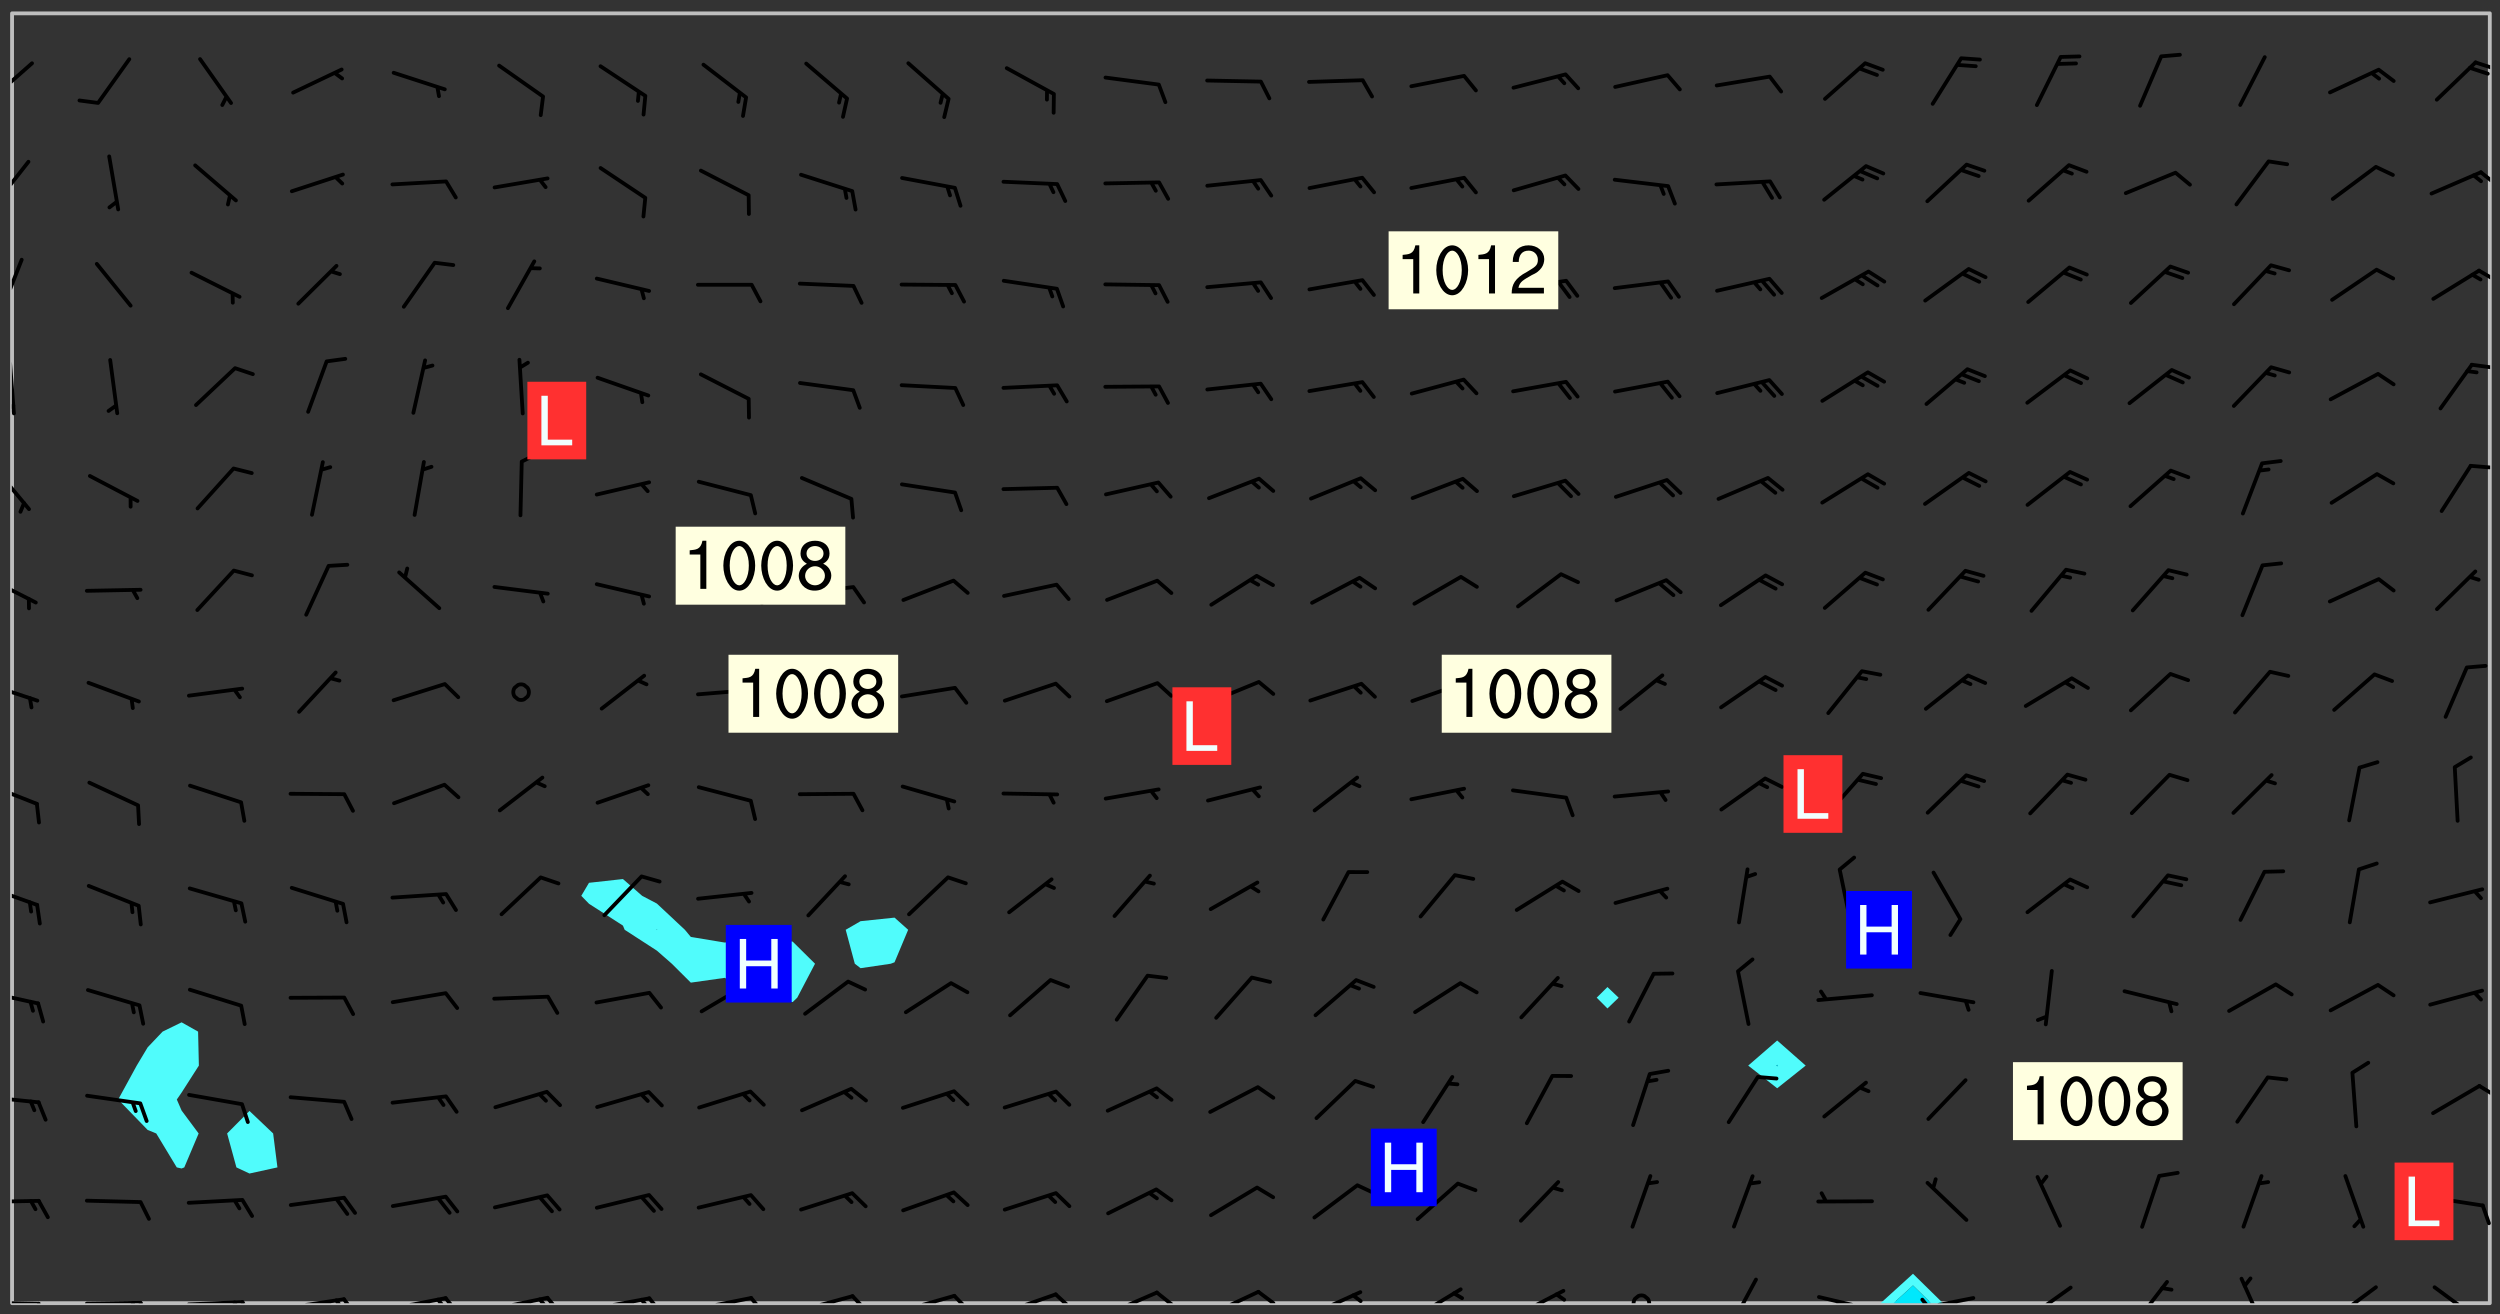 <svg xmlns="http://www.w3.org/2000/svg" role="img" xmlns:xlink="http://www.w3.org/1999/xlink" viewBox="142.45 309.95 326.84 171.84"><rect x="142.45" y="309.95" width="326.84" height="171.84" fill="#333333" stroke="none"/><defs><clipPath id="a"><path d="M144 311.672h1v168.656h-1zm0 0"/></clipPath><clipPath id="b"><path d="M144 311.672h324v168.656H144zm0 0"/></clipPath><clipPath id="c"><path d="M388 476h9v4.328h-9zm0 0"/></clipPath><clipPath id="d"><path d="M389 478h6v2.328h-6zm0 0"/></clipPath><clipPath id="e"><path d="M467 311.672h1v168.656h-1zm0 0"/></clipPath><clipPath id="f"><path d="M144 480h4v.328h-4zm0 0"/></clipPath><clipPath id="g"><path d="M147 480h2v.328h-2zm0 0"/></clipPath><clipPath id="h"><path d="M153 480h9v.328h-9zm0 0"/></clipPath><clipPath id="i"><path d="M160 480h3v.328h-3zm0 0"/></clipPath><clipPath id="j"><path d="M159 480h2v.328h-2zm0 0"/></clipPath><clipPath id="k"><path d="M166 479h9v1.328h-9zm0 0"/></clipPath><clipPath id="l"><path d="M173 479h3v1.328h-3zm0 0"/></clipPath><clipPath id="m"><path d="M172 479h2v1.328h-2zm0 0"/></clipPath><clipPath id="n"><path d="M180 479h8v1.328h-8zm0 0"/></clipPath><clipPath id="o"><path d="M187 479h3v1.328h-3zm0 0"/></clipPath><clipPath id="p"><path d="M186 479h2v1.328h-2zm0 0"/></clipPath><clipPath id="q"><path d="M193 479h8v1.328h-8zm0 0"/></clipPath><clipPath id="r"><path d="M200 479h3v1.328h-3zm0 0"/></clipPath><clipPath id="s"><path d="M199 479h2v1.328h-2zm0 0"/></clipPath><clipPath id="t"><path d="M206 479h9v1.328h-9zm0 0"/></clipPath><clipPath id="u"><path d="M213 479h3v1.328h-3zm0 0"/></clipPath><clipPath id="v"><path d="M212 479h3v1.328h-3zm0 0"/></clipPath><clipPath id="w"><path d="M220 479h8v1.328h-8zm0 0"/></clipPath><clipPath id="x"><path d="M227 479h3v1.328h-3zm0 0"/></clipPath><clipPath id="y"><path d="M226 479h2v1.328h-2zm0 0"/></clipPath><clipPath id="z"><path d="M233 479h8v1.328h-8zm0 0"/></clipPath><clipPath id="A"><path d="M240 479h3v1.328h-3zm0 0"/></clipPath><clipPath id="B"><path d="M246 479h9v1.328h-9zm0 0"/></clipPath><clipPath id="C"><path d="M253 479h3v1.328h-3zm0 0"/></clipPath><clipPath id="D"><path d="M260 479h8v1.328h-8zm0 0"/></clipPath><clipPath id="E"><path d="M266 479h4v1.328h-4zm0 0"/></clipPath><clipPath id="F"><path d="M273 478h8v2.328h-8zm0 0"/></clipPath><clipPath id="G"><path d="M280 478h3v2.328h-3zm0 0"/></clipPath><clipPath id="H"><path d="M286 478h8v2.328h-8zm0 0"/></clipPath><clipPath id="I"><path d="M293 478h3v2.328h-3zm0 0"/></clipPath><clipPath id="J"><path d="M300 478h8v2.328h-8zm0 0"/></clipPath><clipPath id="K"><path d="M306 478h4v2.328h-4zm0 0"/></clipPath><clipPath id="L"><path d="M313 478h8v2.328h-8zm0 0"/></clipPath><clipPath id="M"><path d="M319 479h2v1.328h-2zm0 0"/></clipPath><clipPath id="N"><path d="M327 478h7v2.328h-7zm0 0"/></clipPath><clipPath id="O"><path d="M340 478h8v2.328h-8zm0 0"/></clipPath><clipPath id="P"><path d="M345 478h3v2.328h-3zm0 0"/></clipPath><clipPath id="Q"><path d="M355 479h4v1.328h-4zm0 0"/></clipPath><clipPath id="R"><path d="M368 476h5v4.328h-5zm0 0"/></clipPath><clipPath id="S"><path d="M380 479h8v1.328h-8zm0 0"/></clipPath><clipPath id="T"><path d="M393 479h8v1.328h-8zm0 0"/></clipPath><clipPath id="U"><path d="M393 479h2v1.328h-2zm0 0"/></clipPath><clipPath id="V"><path d="M407 478h7v2.328h-7zm0 0"/></clipPath><clipPath id="W"><path d="M406 480h3v.328h-3zm0 0"/></clipPath><clipPath id="X"><path d="M421 477h6v3.328h-6zm0 0"/></clipPath><clipPath id="Y"><path d="M435 476h4v4.328h-4zm0 0"/></clipPath><clipPath id="Z"><path d="M447 477h7v3.328h-7zm0 0"/></clipPath><clipPath id="aa"><path d="M460 477h7v3.328h-7zm0 0"/></clipPath><clipPath id="ab"><path d="M144 466h4v2h-4zm0 0"/></clipPath><clipPath id="ac"><path d="M466 467h2v4h-2zm0 0"/></clipPath><clipPath id="ad"><path d="M144 453h4v2h-4zm0 0"/></clipPath><clipPath id="ae"><path d="M466 451h2v3h-2zm0 0"/></clipPath><clipPath id="af"><path d="M144 439h4v3h-4zm0 0"/></clipPath><clipPath id="ag"><path d="M144 425h4v4h-4zm0 0"/></clipPath><clipPath id="ah"><path d="M144 412h4v4h-4zm0 0"/></clipPath><clipPath id="ai"><path d="M144 399h4v3h-4zm0 0"/></clipPath><clipPath id="aj"><path d="M144 385h4v4h-4zm0 0"/></clipPath><clipPath id="ak"><path d="M144 370h3v7h-3zm0 0"/></clipPath><clipPath id="al"><path d="M465 370h3v2h-3zm0 0"/></clipPath><clipPath id="am"><path d="M144 356h1v9h-1zm0 0"/></clipPath><clipPath id="an"><path d="M144 362h1v2h-1zm0 0"/></clipPath><clipPath id="ao"><path d="M465 357h3v2h-3zm0 0"/></clipPath><clipPath id="ap"><path d="M144 343h2v8h-2zm0 0"/></clipPath><clipPath id="aq"><path d="M466 345h2v2h-2zm0 0"/></clipPath><clipPath id="ar"><path d="M144 330h3v7h-3zm0 0"/></clipPath><clipPath id="as"><path d="M466 332h2v3h-2zm0 0"/></clipPath><clipPath id="at"><path d="M144 317h3v7h-3zm0 0"/></clipPath><clipPath id="au"><path d="M465 317h3v3h-3zm0 0"/></clipPath><g id="av" clip-path="url(#clip1)"><path fill="#fff" fill-opacity="0" fill-rule="evenodd" d="M0 0h1000v1000H0zm0 0"/><path fill="#d3d3d3" fill-opacity="0" fill-rule="evenodd" d="M162.152 355.867l-.234.293.059.234.117.172.176.234.293.348.113.059.117-.172.059-.234.176-.176.465-.176h.699l.234.293.289.816.059.176.176.23.352.234.699.699.172.176.234.348.234.41.289.582.41.465.23.234.234.176.117.23.176.293.172 1.164v.234l.059.289.059.117.117.117.348.41.117.172.176.176.176.234.117.172.172.352.059.234.234.406.234-.059-.176.176-.059.93h-.582l-.234-.113-.348.113-.117.117-.059.293-.059.176-.117.172-.465.293-.059.234-.059.113v.645l.059.172v.41l.059.059v.406l.059.406.117.176.059.059.23.641-.059.293v.699l-.059.582v.234l-.059.23-.055.352v1.922l.055.117h.426l-.367.117-.023.352.891 1.168 1.742.539 1.34.359v.539l.09.809.535.715 1.52.27.891-.086.09 1.164.535.18 1.16-.18 2.055-.984 1.16-.363 1.879-.176 1.695-.18-.18.719-1.516.086-1.25.09-.805.27-1.074.809.27.719.535.898-.18.625-.266.809.266 1.078.625.898.805.18 1.25-.18-.266.723.098.504.055.293v.172l.059.293v.406l.176.117.352.117h.406l.293-.176.113-.117.059-.117.117-.23.059-.176.352-.465.23-.176.176-.059.176.059.059.176.117.988.055.469.059.172.117.234.176.059.816.059h.289l.117.234.059.406.059.352v1.105l.117.293.117.348.289.699.176.352.582.754.352.176.172.059.469.234.641.465.348.234.293.176.293.055.23.062.816.348.293.176.113.172.352.352.117.176.523.641v.289l.059.352v.348l.059.352.059.289.117.059.172.059h.176l.582.234.176.117.176.289.176.234.113.234.293.23.117.117v.41l.059.055.289.234.234.117.059.117.117.172.059.117.23.234.059.176.234.059.117.059-.117.113-.059.117v.117l-.117.293-.117.289v.582l.176.117.117.059.059.117.117.117.113.059.176.348.059.352.059.406v.176l-.059.176-.117.699v.172l.117.176.293.293h.406l.176.117.117.172.117.293v.234h-.527l-.23-.234h-.234l-.176.059-.059.699.059.348.117.176.176.41.117.23.289.469.176.055h.523l.234.059.758.641.059.293v.234l.059.059.23.348v.352l-.117.172v.293l.293.289.293.176.172.059.293.176.293.117.582.406.289.234.293.176.219.16.016.012.23.176.641.523.176.234.117.176.176.176.113.172v.641l.117.176.469.117.582.117.234.059.23.113.293.117.113.059.586.352.289.172.176.062.176.055.176.059.699.352.289.176.234.055.289.176.234.117.641.406.293.117.172.059.234.059.41.059.23.059.234.117.059.172-.41.176.469.059.059.293.113.234.176.055.234.059.176.059.406.117.641.234.117.172.059.234v.176l-.059.117-.059.406.234.234.117.059.348.117.641.23.176.117.289.117.176.176.234.465.582 1.105.176.176.348.176.176.117.352.117 1.047.523.234.059.465.113.293.059.465.176.758.582.234.234.348.465.176.176.289.234.816.699.293.176.289.289.293.176.293.289.695.641.176.176.293.234.289.234.469.289.641.582.348.234.234.293.348.348.352.465.934.992.348.406.117.176.234.059.113.117.645.176.23.113.234.059.293.176.23.117.934.699.406.406.234.176.406.176.234.117.816.348.348.234.234.117.293.289.23.117.758.352.352.172.23.059.293.117.234.059.871.176h.816l.469.23.172.059.875.699.465.117.293.059.176.059.23.059.469.059.348.059.352.059.406.059h.293l.172.059v.23l.176.176h.293l.348.059.352.059.699.117h.641l.465-.234.293-.176.172-.117.41-.172.289-.176.934-.465.469-.293.523-.293.465-.172.465-.176 1.051-.465.289-.117.41-.117.289-.117.527-.176 1.516-.699.582-.348.289-.059.293-.059.348-.117.875-.23.352-.117h.113l.234-.059.875-.234.234-.059h.812l.352-.059.816-.117.172-.059.352-.055.293-.059.23-.059.816-.176.176-.059h.348l.234-.059.465-.117.758-.172.234-.059h.348l.41-.117.289-.059 1.285-.059h.289l.41-.059.23-.059h.176l.875-.117h.406l.41-.117h.348l.352-.113.871-.059h1.75l1.047.289.41.117.289.117.352.117.289.117 1.051.172.289.059h.293l.293.059.172.059.41.059.172.059.117.059h.117l.117.059.352.059h.113l.41.066 1.922.395 1.926.395 1.52.449 1.695.719 2.145.805 1.605-.719 1.43-.805 1.16-1.078 1.25-.449 3.035-.719 1.875-.359 2.145-1.348 2.234-1.254 2.5-1.258 1.695-.449 1.785-.18 1.16-.27.625.539 1.34-.27.715-.988.984-1.344.445-.18.805-.359 1.875-.539 1.785-.449 1.25-.27 1.16-.09 1.699-.09 1.961-.27 1.25-.09h.539l.625-.09h.891l2.145-.18 2.41-.18 2.59-.09 1.695.18 1.609.09 1.43.359 1.16.719 1.875.988 1.16 1.527.266.715.629.09.355.898.535.539.535 1.527 1.074.359h.535l-.805.535.09 1.707.715 2.695.891.805.895.988.715 1.258 1.785.539 1.52-.18.355 1.344 1.609-.805.98-.539.27.27.316-.215.219-.145.801.449.449-.359h.355l.535-.27.539-.719.535-.27.625-.988 1.16.449.84.371 1.395.617 1.695-.18h1.605l1.785.09.18-1.707.535-1.344.805.27.492.848.402.406-.09.539v.359l.715.449.711-.27h1.43l.359.988.445 1.258.715 1.344 1.25.629 1.695.629.715-.18.18-.539.98-.09.449.359.086 1.258-.266.629-.535.18v.539l.715.984.266.539.984.988.801 1.078-.266.359-.09.898-.625 2.332-.355 2.066-.09 1.793-.18.719-.09.539v1.438l-.98 1.883-.359 1.707-.535.898-.805 1.168-.266.539 2.055 1.254.086.359-.355.539-.09-.18v.809l.09 1.438-.445.715-1.074.094-.266.715.535.898.805.719 1.16.809 1.34.27.445.359-.355.449-1.789-.09-1.25-.449-.715-.719-.625-.09-.176 3.59-.188 1.309h89.359V311.703h-55.27v49.082l.762.125 3.289.543 2.023 2.836v2.754l2.352.332 2.348.332h4.051l-1.379 4.16-2.023.707-2.023.703-.543.344-2.594 1.617-.188.117-2.023-2.078-.73-2.742-2.672-2.078-1.375-3.5-.066-.082-1.957-2.672 2.75-1.418v-49.082H294.422v91.414l.117.031.133.012.074.074.105.047.09.059.086.059.09.059.297.297.059.09.031.117.027.117.016.137-.031.117-.059.09-.059.086-.043.105-.047.102-.027.121v.145l.176.27.148.148.074.086.074.074.043.105.062.09.059.086.043.105.059.09.047.102.043.105.059.086.117.18.074.074.062.086.059.09.043.105.059.09.059.086.062.09.059.09.043.102.117.18.074.074.059.086.074.074.09.059.105.047h.148l.133-.016.133.016.102-.047.074-.074.047-.102-.016-.133v-.148l-.047-.105-.027-.117-.047-.102-.027-.121-.043-.102-.062-.09-.043-.102-.043-.105-.031-.117-.016-.133-.012-.137.086-.059.059-.086.121-.031.043.105.016.133v.117l.059.102.059.09.09.059.148.148.059.09.043.105-.012.102.086.059.105.047.086.059.09.059.074.074-.117.027-.105.047-.086.059-.074.074-.059.09-.062.086-.027.121-.047.102-.043.105-.031.117-.012.133-.016.133v.148l.027.117.047.105.043.102.059.09.074.074.09.059.074.074.09.059.059.09.043.105.047.102.117.031.133.016h.148l.117-.031.105.043.043.105.047.102.027.121L299.5 410l.027.117.031.121.027.117.105.043.102.047.133-.016.148.148.062.086.074.074.07.074.09.062.105.043.102.043.117.031.137.016.117-.031.074-.074.027-.117-.012-.133-.031-.121-.027-.117.043-.105h.117l.09.062.117.027h.148l.133.016h.148l.133.016.133-.016h.148l.133-.016.133-.012.137.012.117-.027.133-.016.191-.059-.059.176-.016.133-.027.121-.016.133-.059.086-.133.016-.105.047-.105.043-.117.031-.117.027-.266.031h-.148l-.133.016-.074.074.059.086.148.148.117.18.074.07.09.062.09.059.086.059.09.059.102.043.105.062.105.043.086.059.105.047.102.043.18.117.059.09-.043.102-.047.105.016.133.223.223.059.09.043.102.031.121.043.102.016.133.031.117.012.137.031.117.148.148.102.043.105.043.117.031.133.016.137.016h.117l.117-.031.09-.059.043-.105.047-.102.043-.105.031-.117.012-.133v-.148l-.012-.133-.016-.133-.031-.117-.043-.105-.047-.105-.043-.102-.043-.105-.016-.133.016-.133.027-.117.031-.117.027-.121.047-.102.09-.059.086-.062.074-.074.09-.059.223-.223.059-.086.074-.074.117-.18.059-.086v-.148l-.074-.074-.102-.047-.105-.043-.102-.043-.059-.09-.047-.105-.027-.117.09-.059.117-.031.102-.043.18-.117.148-.148.012-.133-.012-.105-.09-.059-.133.016h-.148l-.133.016-.133-.016-.121-.031-.086-.059-.074-.074-.059-.09-.062-.086-.117-.18-.059-.086.031-.121.086-.059.121-.031.059-.086v-.121l-.031-.117-.059-.09-.059-.086-.047-.105-.027-.117-.016-.133.059-.09.074-.074.09-.059.117-.18.074-.074.059-.086.148-.148.121-.031.133-.016.133.016.074.074.043.105.016.133-.031.117-.117.031-.133.012-.148.148-.043.105-.047.102-.027.121-.031.117v.148l.031.117.043.105.059.09.074.07.074.074.117.031.121.027.117-.027.133-.016h.117l.09.059.074.074.047.105.059.086.102.047.133.016.105.043.086.059-.012.105-.074.074-.18.117-.059.09-.09.059-.07.074-.074.074-.062.09-.027.117-.016.133.016.133-.016.133v.148l.016.133.027.117.031.121.074.074.09.059.086.059.09.059.117.031v.086l-.102.047-.09.059-.266.031-.117.027h-.148l-.105.043-.102.047-.059.09-.062.234-.012.133-.031.121-.016.133v.293l-.012.133.012.137.016.133.133.016.133.012.121.031.086.059.074.074.047.105.043.102.016.133v.445l-.016.133v.445l.031.266.027.117.016.133.031.117.086.211.031.266v.148l-.031.117-.027.117-.031.121-.027.117-.031.117-.031.121-.012.133-.016.133.09.059.117-.031.102.016.047.105-.031.266v.441l-.043.105-.047.105-.043.102-.043.105-.059.086-.031.121-.043.117-.031.117-.016.133.016.133.059.09.105.047.086.059.059.086-.012.137-.031.117-.043.102v.445l-.016.133v.148l-.031.117-.043.105-.027.117-.047.105-.043.102-.031.121-.027.117-.031.133-.031.117-.027.117-.043.105-.031.117-.031.121-.012.133-.016.133v.297l.027.117v.148l.047.398.027.117.059.09.121.031h.148l.133-.016.059.09v.117l-.059.09-.09.059-.102.043-.105.047-.09.059-.086.059-.137.016-.117-.031-.133-.016-.102.047-.062.086-.012.137-.016.133-.031.117-.027.117-.016.133-.031.121v.297l.016.133.031.117v.148l.012.133v.148l-.027.117-.047.102-.027.121-.031.117-.059.09-.074.074-.102.043-.105.047-.117.027-.121.031-.102-.047.059-.086.105-.047.027-.117.031-.117.027-.121.031-.117v-.148l.016-.133-.031-.117-.043-.105-.105.016-.074.074-.102.043-.09.062-.074.074-.043.102-.016.133-.031.117L304.25 426l-.031.117-.027.117-.031.121-.027.117-.031.117-.043.105-.09.059h-.09l-.117-.031-.031-.086.016-.137-.031-.117v-.148l-.012-.133v-.148l-.062-.234-.027-.121-.043-.102-.047-.105-.059-.086-.059-.09-.043-.105-.062-.086-.148-.148-.07-.074-.105-.047-.105-.043-.102-.043-.297-.297-.09-.074-.086-.059-.105-.043-.09-.062-.086-.059-.105-.043-.09-.059-.086-.062-.074-.07-.105-.047-.086-.059-.105-.043-.09-.062-.102-.043-.105-.043-.086-.059-.105-.047-.105-.043-.102-.047-.09-.059-.102-.043-.105-.043-.09-.062-.117-.027-.133-.016-.133.016H299.75l-.133.016-.117-.031-.09-.059-.074-.074-.09-.059-.102-.047h-.148l-.121-.027-.102-.043-.074-.074-.117-.18-.09-.059-.102-.043-.09-.062-.105-.043-.09-.059-.086-.059-.105-.047-.059-.086-.059-.09-.043-.105-.047-.102-.074-.074-.086-.059-.074-.074-.09-.059-.223-.223-.043-.105-.031-.266.105-.043h.145l.105.043.074.074.09.059.086.059.105.047.09.059.148.148.07.074.148.148.062.086.074.074.086.059.074.074.09.062.09.059.086.059.27.176.102.047.105.043.102.043.047-.074.059-.086.074-.074.07-.074.105.043.074.074.059.09.043.102.047.105.043.105.121.027.117-.027.074-.09.043-.105.059-.09.074-.074.105-.043.117-.027.133.012.09.059.148.148.059.09.043.105.047.102.043.105.043.102.105.047.105.043.133.016.086-.059.059-.09.074-.074.105-.043.117.027.105.047.102.043.105.043.102.047.18.117v.117l-.016.133.016.133.016.137.059.086.102.047.121.027.117.031h.148l.117-.031.059-.09.18-.117.059-.09.074-.074.059-.086.117-.18.18-.117.117.031.09.059.043.074-.016.133v.117l.09.059h.148l.133-.016.133-.012.266-.031.105-.043.117-.031.121-.027.074-.074.07-.074.062-.09-.016-.105-.047-.102-.102-.043-.105-.016-.117.027-.266.031h-.148l-.074-.074-.09-.059-.117-.031-.117-.027-.133-.016h-.148l-.133.016h-.297l-.105-.047-.148-.148-.043-.102-.059-.09.223-.223.086-.059.105-.043.117-.031.133-.016.133.016.137.016.102.043.133-.012.09-.062.102-.043.062-.09-.047-.102-.09-.059-.117-.031-.102-.043-.059-.09-.062-.09v-.117l.016-.133.105-.047.074-.07v-.121l-.09-.059-.031-.117.09-.059.074-.074.043-.105.059-.09.047-.102.016-.133v-.148l-.047-.105-.043-.102-.09-.059-.133-.016-.102-.043-.137-.016-.117-.031h-.445l-.133-.016-.133-.012-.133-.016-.117-.031h-.148l-.133-.016-.133-.012-.266-.031-.121-.043-.086-.059-.074-.074v-.148l.012-.133.105-.047.102-.043.133-.016h.152l.133-.016h.293l.121.031.102.043.09.059.234.062.121-.047.09-.059.102-.043.133-.016.105.043.102.047.133.012.121-.027h.145l.121-.031.117-.027.105-.047.074-.074.086-.059.148-.148.059-.086.047-.105.027-.117.016-.105-.102-.043-.09-.059-.117-.031-.105-.043-.09-.062-.074-.086-.074-.074-.102-.043-.105-.047-.102-.043-.059-.09-.047-.102-.086-.211-.062-.086-.059-.09-.074-.074-.086-.059h-.27l-.117.031-.09.059-.102.043-.133.016-.105-.016-.027-.117-.062-.09-.117-.031-.102-.043-.148-.148-.031-.117-.016-.105.074-.074.18-.117.117-.027.117-.031.137.016.102.043.105.043.102.047.105.043.117.031.133.016.117.027.133.016.105-.016.09-.059-.074-.074-.105-.043-.074-.074-.074-.09-.148-.148-.086-.059-.09-.059-.074-.074-.09-.059-.102-.047-.121-.027-.102-.047-.105-.043-.117-.031-.102-.043-.121-.031h-.148l-.117.031-.105.043-.086.062-.18.117-.086.059-.09.059-.105.047-.086.059-.105.043-.102.043-.105.047-.074.074-.059.09-.059.086-.047.105-.059.086-.074.074-.133-.012-.117-.031h-.117l-.074.074-.09.059-.074.074-.09.059-.086.059-.105.047-.102.043-.137.016-.102-.043-.148-.148-.105-.047h-.086l-.105.047-.102.043-.121.031-.117-.031-.074-.074v-.117l.031-.121.074-.07.059-.09.074-.074.117-.031.105-.043h.293l.133-.016.137-.016.102-.043.09-.059.102-.047.09-.059.133-.012.09.059.133.012.09-.059.086-.059.105-.043.09-.059.086-.062.09-.059.148-.148.059-.086.059-.09.105-.043.133-.016.117.027.121.031.059-.059.059-.09.031-.266.027-.117.105.012.133.016.102-.043.09-.059.059-.09.074-.074.059-.09.047-.102.012-.133-.012-.133-.047-.105-.148-.148-.059-.09-.059-.086-.043-.105v-.445l.016-.133v-.148l.012-.133-.059-.059-.09.059-.102-.043-.18-.117-.086-.059-.062-.09-.059-.09-.074-.074-.086-.059-.121.031-.102.012-.105.047-.086.059-.105.043-.148.148-.09.059-.086.059-.09.062-.105.043-.133.016v-.121l.105-.043.117-.031.074-.07.043-.105v-.148l-.027-.117-.148-.148-.133-.016h-.148l-.117.031-.105.043-.102.043-.09.062-.117.027-.074-.074.012-.133-.043-.102-.043-.105-.09-.059-.117.027-.121.031-.117.031-.102.043-.121.031-.102.043-.105.043-.09.059-.102.016v-.117l.016-.133-.059-.09-.074.043-.148.148-.059.09-.074.074-.047.105-.043.102-.074.074-.059.09-.074.074-.059.086-.074.074-.09.062-.074.07-.074.074-.102.016-.133.016-.105-.043v-.121l.148-.148.043-.102.059-.09.047-.102.043-.105.059-.09.031-.117.043-.102.031-.121.027-.117.047-.105.043-.102.043-.105.074-.07.09-.062.09-.059.102-.043h.297l.266-.031.105-.043-.074-.074-.117-.031-.105-.043-.09-.059-.102-.047-.09-.059-.102-.043-.105-.043-.09-.062-.086-.059-.105-.043-.102-.043-.121-.031-.117-.031-.102-.043L297.5 410.25l-.102-.043-.09-.059-.043-.105-.016-.133.102-.043.133-.016.137.016.133-.016.102-.043.059-.09.016-.105-.09-.059-.074-.074-.102-.043-.09-.059-.148-.148-.043-.105-.016-.133v-.293l-.059-.09-.09-.059-.074-.074-.043-.105-.031-.117-.059-.09-.074-.074-.117-.027-.074-.074-.09-.059-.09-.062-.086-.059-.074-.074-.059-.086-.047-.105-.086-.059-.148-.148-.195-.059-.133.016-.102.043-.074.074-.047.102-.043.105-.059.09-.059.086-.297.297-.09.059h-.086l-.062-.086-.043-.105.031-.117.059-.09.027-.117-.012-.133-.09-.062-.105.047-.117.027-.117.031-.27.176-.102.047-.117.027-.105.047-.09.059-.102.043-.059-.086-.047-.105.016-.133.047-.105.07-.074.074-.07.059-.09v-.148l-.043-.105h-.238l-.102.047-.031.117-.027.117-.031.121-.074.043-.133.016-.074-.047-.043-.102-.043-.105-.047-.102-.043-.105-.121.031-.102.043-.133.016-.117.031-.105.043-.09.059-.102.047-.121.027-.133.016-.102-.043-.059-.09-.047-.105-.043-.102-.043-.105v-.117l.059-.09.086-.059.18-.117.102-.047.105-.043.105-.059.102-.043.09-.062.102-.043.105-.059.102-.047.09-.059.105-.043.102-.043.09-.062.102-.043.137-.016.117.031.102.043.121.031.102.043.105.047.102.043.105.043.102.047.105.043.102.043.105.047.086.059.105.043.117.031.105.043.102.047.09.059.105.043.102.043.105.047.117.027.102.047.121.027h.148l.086-.059.016-.102.059-.09-.027-.117-.074-.074-.117-.18-.074-.074-.09-.074-.18-.117-.086-.059-.105-.043-.102-.047-.27-.176-.059-.09-.074-.074-.059-.09-.043-.102-.031-.117-.016-.137v-.562l-.012-.133-.016-.133-.031-.117-.016-.133-.012-.133-.031-.121-.223-.223-.059-.086-.016-.105.031-.117.133-.016v-91.414H172.992v1.453l-.059.234-.352 1.051-.172.523-.117.348-.176.41-.117.172-.234.293-.23.059h-.352l-.117.059-.23.406v.293l.117.176.23.23.117.234.641.758.293.465.176.234.23.352.234.348.641.816.176.465.172.41.117.695.176.469.117 1.398.059.465v.875l.117 1.047v4.781l-.059.465-.352 1.281-.176.523-.113.41-.352.93L172.934 336l-.234.582-.117.176-.172.348-.176.406-.352.816-.059.293-.113.293-.117.289-.059.176-.117.875-.059.406-.059.117-.059.176-.059.172-.23.527-.117.172v.234l-.117.234-.059.172-.176.586v.289l-.059.176v.293l-.059.113-.059.527v.172l-.055.234v2.621l-.176.816-.117.176-.176.234-.117.172-.113.234-.586.934-.23.289-.293.465-.176.234-.289.352-.352.699-.113.23-.176.41-.176.23-.406.527-.816.699-.293.172-.289.234-.176.117-.176.176-.523.406-.527.176-.172.176-.234.055-.641.176h-.758m12.211 31.023l-1.074.449.359.895 1.25-.715.445-.539-.98-.09"/><path fill="#d3d3d3" fill-opacity="0" fill-rule="evenodd" d="M201.508 416.598h-.895l.449.629.98.359.805-.09.445-.988-.176.09-.715-.355-.895.355m154.621 59.07l-.059-.523v-.293l.113-.293.059-.23.469-.469h.113l.117-.113.117-.059h.176l.234-.059h.348l.234.059.117.059.23.172.059.176.117.582v.293l-.117.176-.172.289-.176.176-.527.523-.23.234-.117.059h-.176l-.117-.059-.406-.293-.176-.117-.117-.059-.059-.113-.055-.117m6.641-10.957l-.059-.172v-1.109l.059-.172.176-.059.172-.059h.176l.234-.059.117.059.059.699-.059.172-.117.176-.117.059-.234.523-.113.059h-.234l-.059-.117m9.613-14.391l-.117-.176v-.699l.293-.875.117-.172.176-.352.113-.23.117-.293.352-.758.117-.23.172-.234h.176l.117-.059h.641l.117.059.234.234.172.113.352.293.117.117.113.176v.113l.117.059.117.117v.699l-.059.176v.23l-.059.176-.348 1.051-.117.23-.117.234-.117.059-.23.234-.641.289h-.875l-.41-.117-.641-.465"/><path fill="none" stroke="#bebebe" stroke-linecap="round" stroke-linejoin="round" stroke-miterlimit="10" stroke-width=".5" d="M467.957 311.695H144.027v168.625h323.93v-168.625"/><g clip-path="url(#a)"><path fill="#fff" fill-opacity="0" fill-rule="evenodd" d="M144 475.891v4.438h.004H144V311.672h.004H144v164.219"/></g><g clip-path="url(#b)"><path fill="#fff" fill-opacity="0" fill-rule="evenodd" d="M144.004 480.328V311.672h22.188v131.934l-2.484 1.215-1.953 2.055-1.43 2.387-2.426 4.438 3.855 3.977 1.125.461 2.68 4.438.633.141.352-.141 1.875-4.438-2.227-2.996-.625-1.441.625-.91 2.258-3.527-.102-4.441-2.156-1.215v-131.934h8.875v143.523l-2.922 2.941 1.215 4.438 1.707.801 3.656-.801-.562-4.438-3.094-2.941V311.672h48.824V424.875l-4.438.492-1.008 1.703 1.008 1.035 4.438 2.855.227.547 4.211 2.727 1.953 1.711 2.484 2.473 4.441-.629L241.5 440.383l.145.121 4.438.453.598-.574 2.324-4.438-2.922-2.891-4.438-.59-4.438.715-4.441-.738-.777-.934-3.66-3.426-1.926-1.012-2.512-2.195V311.672h35.508v118.246l-4.441.465-1.945 1.125 1.191 4.438.754.582 3.945-.582.496-.188 1.781-4.25-1.781-1.59v-118.246h93.203V438.992l-1.406 1.391 1.406 1.41 1.461-1.41-1.461-1.391V311.672h22.191v134.309l-3.789 3.281 3.789 2.965 3.727-2.965-3.727-3.281v-134.309h93.203v168.656h-71.523l-3.926-3.852-4.242 3.852H144.004"/></g><path fill="#50fcfc" fill-rule="evenodd" d="M161.754 457.676l-3.855-3.977 2.426-4.438 1.43-2.387 1.953-2.055 2.484-1.215 2.156 1.215.102 4.441-2.258 3.527-.625.91.625 1.441 2.227 2.996-1.875 4.438-.352.141-.633-.141-2.68-4.438-1.125-.461m11.605 4.898l-1.215-4.438 2.922-2.941 3.094 2.941.562 4.438-3.656.801-1.707-.801m46.094-34.469l-1.008-1.035 1.008-1.703 4.438-.492 2.512 2.195 1.926 1.012v3.379l-.055.047.055.035.047-.035-.047-.047v-3.379l3.66 3.426.777.934 4.441.738 4.438-.715v2.348l-1.957 1.133 1.957 1.461 3.703-1.461-3.703-1.133v-2.348l4.438.59 2.922 2.891-2.324 4.438-.598.574-4.438-.453-.145-.121-4.293-2.594-4.441.629-2.484-2.473-1.953-1.711-4.211-2.727-.227-.547-4.438-2.855"/><path fill="#00e8fc" fill-rule="evenodd" d="M228.328 431.543l-.055-.035.055-.047.047.047-.047.035m13.316 5.863l-1.957-1.461 1.957-1.133 3.703 1.133-3.703 1.461"/><path fill="#50fcfc" fill-rule="evenodd" d="M254.203 435.945l-1.191-4.438 1.945-1.125 4.441-.465 1.781 1.59-1.781 4.25-.496.188-3.945.582-.754-.582m98.398 5.848l-1.406-1.41 1.406-1.391 1.461 1.391-1.461 1.41m22.191 10.434l-3.789-2.965 3.789-3.281v3.18l-.113.102.113.09.113-.09-.113-.102v-3.18l3.727 3.281-3.727 2.965"/><path fill="#00e8fc" fill-rule="evenodd" d="M374.793 449.352l-.113-.09.113-.102.113.102-.113.09"/><g clip-path="url(#c)"><path fill="#50fcfc" fill-rule="evenodd" d="M388.305 480.328h1.68L392.547 478l2.375 2.328h1.551l-3.926-3.852-4.242 3.852"/></g><g clip-path="url(#d)"><path fill="#00e8fc" fill-rule="evenodd" d="M389.984 480.328h4.938L392.547 478l-2.562 2.328"/></g><g clip-path="url(#e)"><path fill="#fff" fill-opacity="0" fill-rule="evenodd" d="M467.996 480.328H468V311.672h-.004H468v168.656h-.004"/></g><g clip-path="url(#f)"><path fill="none" stroke="#000" stroke-linecap="round" stroke-linejoin="round" stroke-miterlimit="10" stroke-width=".5" d="M147.512 480.402l-7.023-.148"/></g><g clip-path="url(#g)"><path fill="none" stroke="#000" stroke-linecap="round" stroke-linejoin="round" stroke-miterlimit="10" stroke-width=".5" d="M147.512 480.402l1.109 2.191"/></g><g clip-path="url(#h)"><path fill="none" stroke="#000" stroke-linecap="round" stroke-linejoin="round" stroke-miterlimit="10" stroke-width=".5" d="M160.828 480.277l-7.027.102"/></g><g clip-path="url(#i)"><path fill="none" stroke="#000" stroke-linecap="round" stroke-linejoin="round" stroke-miterlimit="10" stroke-width=".5" d="M160.828 480.277l1.184 2.152"/></g><g clip-path="url(#j)"><path fill="none" stroke="#000" stroke-linecap="round" stroke-linejoin="round" stroke-miterlimit="10" stroke-width=".5" d="M159.805 480.293l.594 1.074"/></g><g clip-path="url(#k)"><path fill="none" stroke="#000" stroke-linecap="round" stroke-linejoin="round" stroke-miterlimit="10" stroke-width=".5" d="M174.141 480.18l-7.02.301"/></g><g clip-path="url(#l)"><path fill="none" stroke="#000" stroke-linecap="round" stroke-linejoin="round" stroke-miterlimit="10" stroke-width=".5" d="M174.141 480.18l1.242 2.113"/></g><g clip-path="url(#m)"><path fill="none" stroke="#000" stroke-linecap="round" stroke-linejoin="round" stroke-miterlimit="10" stroke-width=".5" d="M173.117 480.223l.625 1.059"/></g><g clip-path="url(#n)"><path fill="none" stroke="#000" stroke-linecap="round" stroke-linejoin="round" stroke-miterlimit="10" stroke-width=".5" d="M187.418 479.809l-6.949 1.043"/></g><g clip-path="url(#o)"><path fill="none" stroke="#000" stroke-linecap="round" stroke-linejoin="round" stroke-miterlimit="10" stroke-width=".5" d="M187.418 479.809l1.461 1.969"/></g><g clip-path="url(#p)"><path fill="none" stroke="#000" stroke-linecap="round" stroke-linejoin="round" stroke-miterlimit="10" stroke-width=".5" d="M186.41 479.957l.73.988"/></g><g clip-path="url(#q)"><path fill="none" stroke="#000" stroke-linecap="round" stroke-linejoin="round" stroke-miterlimit="10" stroke-width=".5" d="M200.711 479.664l-6.902 1.328"/></g><g clip-path="url(#r)"><path fill="none" stroke="#000" stroke-linecap="round" stroke-linejoin="round" stroke-miterlimit="10" stroke-width=".5" d="M200.711 479.664l1.539 1.91"/></g><g clip-path="url(#s)"><path fill="none" stroke="#000" stroke-linecap="round" stroke-linejoin="round" stroke-miterlimit="10" stroke-width=".5" d="M199.707 479.859l.77.953"/></g><g clip-path="url(#t)"><path fill="none" stroke="#000" stroke-linecap="round" stroke-linejoin="round" stroke-miterlimit="10" stroke-width=".5" d="M214.016 479.621l-6.883 1.418"/></g><g clip-path="url(#u)"><path fill="none" stroke="#000" stroke-linecap="round" stroke-linejoin="round" stroke-miterlimit="10" stroke-width=".5" d="M214.016 479.621l1.566 1.887"/></g><g clip-path="url(#v)"><path fill="none" stroke="#000" stroke-linecap="round" stroke-linejoin="round" stroke-miterlimit="10" stroke-width=".5" d="M213.016 479.824l.781.945"/></g><g clip-path="url(#w)"><path fill="none" stroke="#000" stroke-linecap="round" stroke-linejoin="round" stroke-miterlimit="10" stroke-width=".5" d="M227.344 479.691l-6.91 1.273"/></g><g clip-path="url(#x)"><path fill="none" stroke="#000" stroke-linecap="round" stroke-linejoin="round" stroke-miterlimit="10" stroke-width=".5" d="M227.344 479.691l1.527 1.922"/></g><g clip-path="url(#y)"><path fill="none" stroke="#000" stroke-linecap="round" stroke-linejoin="round" stroke-miterlimit="10" stroke-width=".5" d="M226.34 479.875l.762.961"/></g><g clip-path="url(#z)"><path fill="none" stroke="#000" stroke-linecap="round" stroke-linejoin="round" stroke-miterlimit="10" stroke-width=".5" d="M240.652 479.645l-6.895 1.371"/></g><g clip-path="url(#A)"><path fill="none" stroke="#000" stroke-linecap="round" stroke-linejoin="round" stroke-miterlimit="10" stroke-width=".5" d="M240.652 479.645l1.551 1.898"/></g><g clip-path="url(#B)"><path fill="none" stroke="#000" stroke-linecap="round" stroke-linejoin="round" stroke-miterlimit="10" stroke-width=".5" d="M253.91 479.406l-6.781 1.848"/></g><g clip-path="url(#C)"><path fill="none" stroke="#000" stroke-linecap="round" stroke-linejoin="round" stroke-miterlimit="10" stroke-width=".5" d="M253.91 479.406l1.68 1.785"/></g><g clip-path="url(#D)"><path fill="none" stroke="#000" stroke-linecap="round" stroke-linejoin="round" stroke-miterlimit="10" stroke-width=".5" d="M267.215 479.363l-6.758 1.93"/></g><g clip-path="url(#E)"><path fill="none" stroke="#000" stroke-linecap="round" stroke-linejoin="round" stroke-miterlimit="10" stroke-width=".5" d="M267.215 479.363l1.703 1.766"/></g><g clip-path="url(#F)"><path fill="none" stroke="#000" stroke-linecap="round" stroke-linejoin="round" stroke-miterlimit="10" stroke-width=".5" d="M280.469 479.172l-6.637 2.312"/></g><g clip-path="url(#G)"><path fill="none" stroke="#000" stroke-linecap="round" stroke-linejoin="round" stroke-miterlimit="10" stroke-width=".5" d="M280.469 479.172l1.801 1.668"/></g><g clip-path="url(#H)"><path fill="none" stroke="#000" stroke-linecap="round" stroke-linejoin="round" stroke-miterlimit="10" stroke-width=".5" d="M293.691 478.934l-6.449 2.789"/></g><g clip-path="url(#I)"><path fill="none" stroke="#000" stroke-linecap="round" stroke-linejoin="round" stroke-miterlimit="10" stroke-width=".5" d="M293.691 478.934l1.918 1.531"/></g><g clip-path="url(#J)"><path fill="none" stroke="#000" stroke-linecap="round" stroke-linejoin="round" stroke-miterlimit="10" stroke-width=".5" d="M306.965 478.84l-6.367 2.977"/></g><g clip-path="url(#K)"><path fill="none" stroke="#000" stroke-linecap="round" stroke-linejoin="round" stroke-miterlimit="10" stroke-width=".5" d="M306.965 478.84l1.961 1.477"/></g><g clip-path="url(#L)"><path fill="none" stroke="#000" stroke-linecap="round" stroke-linejoin="round" stroke-miterlimit="10" stroke-width=".5" d="M320.297 478.879l-6.402 2.898"/></g><g clip-path="url(#M)"><path fill="none" stroke="#000" stroke-linecap="round" stroke-linejoin="round" stroke-miterlimit="10" stroke-width=".5" d="M319.363 479.301l.973.75"/></g><g clip-path="url(#N)"><path fill="none" stroke="#000" stroke-linecap="round" stroke-linejoin="round" stroke-miterlimit="10" stroke-width=".5" d="M333.414 478.508l-6.008 3.645"/></g><path fill="none" stroke="#000" stroke-linecap="round" stroke-linejoin="round" stroke-miterlimit="10" stroke-width=".5" d="M332.539 479.035l1.055.629"/><g clip-path="url(#O)"><path fill="none" stroke="#000" stroke-linecap="round" stroke-linejoin="round" stroke-miterlimit="10" stroke-width=".5" d="M346.844 478.707l-6.234 3.246"/></g><g clip-path="url(#P)"><path fill="none" stroke="#000" stroke-linecap="round" stroke-linejoin="round" stroke-miterlimit="10" stroke-width=".5" d="M345.934 479.176l1.012.695"/></g><g clip-path="url(#Q)"><path fill="none" stroke="#000" stroke-linecap="round" stroke-linejoin="round" stroke-miterlimit="10" stroke-width=".5" d="M358.062 480.328l-.02-.199-.059-.191-.094-.176-.457-.379-.191-.059-.199-.02-.203.02-.191.059-.457.379-.094.176-.059.191-.02.199.02.199.059.191.094.18.457.375.191.059.203.02.199-.02.191-.059.457-.375.094-.18.059-.191.02-.199"/></g><g clip-path="url(#R)"><path fill="none" stroke="#000" stroke-linecap="round" stroke-linejoin="round" stroke-miterlimit="10" stroke-width=".5" d="M368.691 483.422l3.328-6.188"/></g><g clip-path="url(#S)"><path fill="none" stroke="#000" stroke-linecap="round" stroke-linejoin="round" stroke-miterlimit="10" stroke-width=".5" d="M380.254 479.516l6.836 1.625"/></g><g clip-path="url(#T)"><path fill="none" stroke="#000" stroke-linecap="round" stroke-linejoin="round" stroke-miterlimit="10" stroke-width=".5" d="M393.539 481.012l6.895-1.363"/></g><g clip-path="url(#U)"><path fill="none" stroke="#000" stroke-linecap="round" stroke-linejoin="round" stroke-miterlimit="10" stroke-width=".5" d="M394.543 480.812l-.777-.949"/></g><g clip-path="url(#V)"><path fill="none" stroke="#000" stroke-linecap="round" stroke-linejoin="round" stroke-miterlimit="10" stroke-width=".5" d="M407.441 482.371l5.719-4.086"/></g><g clip-path="url(#W)"><path fill="none" stroke="#000" stroke-linecap="round" stroke-linejoin="round" stroke-miterlimit="10" stroke-width=".5" d="M408.273 481.777l-1.098-.547"/></g><g clip-path="url(#X)"><path fill="none" stroke="#000" stroke-linecap="round" stroke-linejoin="round" stroke-miterlimit="10" stroke-width=".5" d="M425.758 477.543l-4.281 5.57"/></g><path fill="none" stroke="#000" stroke-linecap="round" stroke-linejoin="round" stroke-miterlimit="10" stroke-width=".5" d="M425.133 478.355l1.211.203"/><g clip-path="url(#Y)"><path fill="none" stroke="#000" stroke-linecap="round" stroke-linejoin="round" stroke-miterlimit="10" stroke-width=".5" d="M435.496 477.121l2.871 6.414"/></g><path fill="none" stroke="#000" stroke-linecap="round" stroke-linejoin="round" stroke-miterlimit="10" stroke-width=".5" d="M435.914 478.055l.754-.969"/><g clip-path="url(#Z)"><path fill="none" stroke="#000" stroke-linecap="round" stroke-linejoin="round" stroke-miterlimit="10" stroke-width=".5" d="M453.07 478.238l-5.648 4.18"/></g><g clip-path="url(#aa)"><path fill="none" stroke="#000" stroke-linecap="round" stroke-linejoin="round" stroke-miterlimit="10" stroke-width=".5" d="M466.387 482.414l-5.652-4.172"/></g><g clip-path="url(#ab)"><path fill="none" stroke="#000" stroke-linecap="round" stroke-linejoin="round" stroke-miterlimit="10" stroke-width=".5" d="M147.512 466.945l-7.023.137"/></g><path fill="none" stroke="#000" stroke-linecap="round" stroke-linejoin="round" stroke-miterlimit="10" stroke-width=".5" d="M147.512 466.945l1.195 2.141m-2.215-2.121l.598 1.07m13.738-.93l-7.023-.184m7.023.184l1.094 2.195m12.215-2.477l-7.016.379m7.016-.379l1.27 2.102m-2.289-2.047l.633 1.051m13.676-1.395l-6.961.957m6.961-.957l1.438 1.988m-2.449-1.852l1.438 1.988m12.867-2.262l-6.918 1.23m6.918-1.23l1.516 1.934m-2.52-1.754l1.512 1.93M214 466.227l-6.848 1.574M214 466.227l1.609 1.852m-2.605-1.621l1.605 1.852m12.695-2.129l-6.828 1.668m6.828-1.668l1.633 1.832m-2.625-1.59l1.629 1.832m12.68-2.059l-6.832 1.637m6.832-1.637l1.625 1.84m-2.617-1.602l.812.918m13.426-1.41l-6.691 2.145m6.691-2.145l1.758 1.715m-2.73-1.402l.879.855m13.375-1.27l-6.625 2.348m6.625-2.348l1.809 1.66m-2.773-1.316l.906.828m13.406-1.078l-6.688 2.16m6.688-2.16l1.762 1.707m-2.738-1.391l.883.852m13.211-1.652l-6.293 3.129m6.293-3.129l1.996 1.426m-2.914-.969l1 .711m13.098-1.41l-6.023 3.613m6.023-3.613l2.102 1.266m11.012-1.566l-5.621 4.215m5.621-4.215l2.223 1.043m10.914-1.262l-5.266 4.652m5.266-4.652l2.301.863m10.82-1.066l-4.879 5.059m4.172-4.324l1.18.34m11.574-1.859l-2.34 6.629m2-5.664l1.215-.18m12.488-.766l-2.438 6.59m2.086-5.633l1.215-.164m7.719 2.52l7.027-.035m-6.004.031l-.582-1.082m13.844-1.355l5.09 4.848m-4.348-4.141l.328-1.184m13.316-.289l2.945 6.379M409.258 464.75l.742-.977m14.734-.09L422.5 470.344m2.234-6.66l2.422-.402m10.953.422l-2.355 6.621m2.012-5.656l1.215-.18m12.438 5.84l-2.344-6.629m2.004 5.664l-.832.902m16.789-2.711l-6.945-1.082"/><g clip-path="url(#ac)"><path fill="none" stroke="#000" stroke-linecap="round" stroke-linejoin="round" stroke-miterlimit="10" stroke-width=".5" d="M467.035 467.555l.805 2.316"/></g><g clip-path="url(#ad)"><path fill="none" stroke="#000" stroke-linecap="round" stroke-linejoin="round" stroke-miterlimit="10" stroke-width=".5" d="M147.496 454.066l-6.992-.734"/></g><path fill="none" stroke="#000" stroke-linecap="round" stroke-linejoin="round" stroke-miterlimit="10" stroke-width=".5" d="M147.496 454.066l.918 2.273m-1.938-2.383l.461 1.141m13.855-.898l-6.957-1m6.957 1l.832 2.309m-1.844-2.453l.414 1.152m13.895-.902l-6.922-1.215m6.922 1.215l.762 2.336m12.594-2.645l-7-.598m7 .598l.965 2.258m12.34-2.969l-6.98.828m6.98-.828l1.398 2.016m-2.414-1.895l.699 1.008m13.508-1.723l-6.73 2.016m6.73-2.016l1.727 1.746m-2.707-1.453l.863.871m13.441-1.137l-6.75 1.961m6.75-1.961l1.711 1.758m-2.695-1.473l.855.879m13.422-1.23l-6.707 2.094m6.707-2.094l1.746 1.727m-2.723-1.422l.875.863m13.285-1.523l-6.441 2.805m6.441-2.805l1.922 1.527m-2.859-1.121l.961.766m13.41-.855l-6.684 2.172m6.684-2.172l1.766 1.703m-2.738-1.387l.883.852m13.418-1.125l-6.707 2.086m6.707-2.086l1.746 1.727m-2.719-1.422l.871.863m13.262-1.586l-6.395 2.918m6.395-2.918l1.945 1.496m-2.879-1.07l.977.746m13.191-1.332l-6.234 3.242m6.234-3.242l2.02 1.391m10.715-2.203l-5.074 4.863m5.074-4.863l2.328.766m10.355-1.285l-3.809 5.906m3.254-5.047l1.223.102m12.41-1.102l-3.336 6.188m3.336-6.188l2.453.016m10.281-.262l-2.176 6.68m2.176-6.68l2.418-.426m-2.734 1.395l1.207-.211m13.238-.371l-3.805 5.906m3.805-5.906l2.445.203m11.695.535l-5.453 4.43m4.66-3.785l1.129.477m12.684-1.441l-4.863 5.07m19.258-2.613l-7.023.156m6.004-.133l.598 1.07m11.602 2.215l-2.754-6.465m16.68.336l-3.973 5.797m3.973-5.797l2.438.273m8.633-.879l.516 7.008m-.516-7.008l2.074-1.309m14.531 3.035l-6.062 3.555"/><g clip-path="url(#ae)"><path fill="none" stroke="#000" stroke-linecap="round" stroke-linejoin="round" stroke-miterlimit="10" stroke-width=".5" d="M466.594 451.922l2.09 1.285"/></g><g clip-path="url(#af)"><path fill="none" stroke="#000" stroke-linecap="round" stroke-linejoin="round" stroke-miterlimit="10" stroke-width=".5" d="M147.434 441.137l-6.867-1.508"/></g><path fill="none" stroke="#000" stroke-linecap="round" stroke-linejoin="round" stroke-miterlimit="10" stroke-width=".5" d="M147.434 441.137l.66 2.363m-1.66-2.582l.328 1.18m13.922-.715l-6.738-2m6.738 2l.488 2.406m-1.469-2.695l.242 1.203m14.039-.871l-6.711-2.086m6.711 2.086l.457 2.41m13.016-3.469l-7.023.031m7.023-.031l1.164 2.16m12.102-2.734l-6.926 1.18m6.926-1.18l1.5 1.945m11.863-1.484l-7.023.262m7.023-.262l1.23 2.121m12.031-2.625l-6.914 1.266m6.914-1.266l1.523 1.926m11.359-3.078l-6.051 3.574m6.051-3.574l2.094 1.277m11.008-1.598l-5.625 4.211m5.625-4.211l2.223 1.043m11.234-.84l-5.906 3.805m5.906-3.805l2.141 1.195m10.871-1.602l-5.297 4.617m5.297-4.617l2.289.875m10.395-1.441l-4.035 5.754m4.035-5.754l2.434.301m11.191-.055l-4.656 5.262m4.656-5.262l2.387.57m11.258-.238l-5.316 4.594m5.316-4.594l2.289.887m-3.062-.219l1.145.445m13.246-.711l-5.918 3.789m5.918-3.789l2.137 1.203m10.605-1.887l-4.773 5.156m4.078-4.406l1.188.316m12.039-1.613l-3.207 6.25m3.207-6.25l2.453-.035m8.57-.285l1.379 6.891m-1.379-6.891l1.898-1.555m8.605 5.316l7-.629m-5.98.535l-.672-1.027m19.93 1.41l-6.926-1.211m5.918 1.035l.379 1.164m10.086 1.898l.793-6.984m-.68 5.969l-1.141.449m18.148-2.086l-6.824-1.68m5.832 1.438l.301 1.188m13.648-3.52l-6.109 3.473m6.109-3.473l2.074 1.312m11.281-1.242l-6.188 3.328m6.188-3.328l2.043 1.363m11.57-.613l-6.785 1.832m5.797-1.566l.84.895"/><g clip-path="url(#ag)"><path fill="none" stroke="#000" stroke-linecap="round" stroke-linejoin="round" stroke-miterlimit="10" stroke-width=".5" d="M147.305 428.258l-6.609-2.379"/></g><path fill="none" stroke="#000" stroke-linecap="round" stroke-linejoin="round" stroke-miterlimit="10" stroke-width=".5" d="M147.305 428.258l.352 2.43m-1.312-2.777l.176 1.215m14.062-.758l-6.531-2.598m6.531 2.598l.27 2.438m-1.223-2.816l.137 1.219m14.242-1.164l-6.754-1.949m6.754 1.949l.504 2.402m-1.488-2.688l.254 1.203m14.02-.844l-6.707-2.098m6.707 2.098l.457 2.41m-1.43-2.715l.227 1.203m14.215-2.18l-7.012.465m7.012-.465l1.293 2.086m-2.312-2.02l.645 1.043m12.742-3.285l-5.117 4.816m5.117-4.816l2.324.789m10.867-.918l-4.867 5.074m4.867-5.074l2.359.672m12.016 1.484l-6.988.762m5.973-.652l.688 1.016m12.551-3.309l-4.801 5.129m4.102-4.383l1.184.316m12.98-.914l-5.102 4.832m5.102-4.832l2.328.781m11.211-.52l-5.551 4.309m4.742-3.68l1.121.5m12.543-1.617l-4.629 5.285m3.953-4.516l1.195.277m13.531-.145l-6.105 3.48m5.219-2.973l1.035.656m11.766-2.527l-3.301 6.207m3.301-6.207l2.453.004m11.453.395l-4.484 5.41m4.484-5.41l2.402.496m11.656.355l-5.973 3.707m5.973-3.707l2.121 1.234m-2.988-.695l1.059.617m13.527-.234L353.652 428m5.789-1.594l.844.891m10.629-3.695l-1.117 6.938m.957-5.93l1.16-.395m11.047-.586l1.422 6.879m-1.422-6.879l1.891-1.566m13.891 8.051l-3.512-6.09m3.512 6.09l-1.305 2.078m15.652-7.262l-5.578 4.277m5.578-4.277l2.23 1.02m-3.043-.398l1.117.512m12.488-1.676l-4.535 5.363m4.535-5.363l2.398.516m-3.055.262l2.395.52M438.5 423.922l-3.137 6.293m3.137-6.293l2.453-.062m9.891-.254l-1.195 6.926m1.195-6.926l2.332-.766m13.793 3.371l-6.816 1.715m5.824-1.465l.824.91"/><g clip-path="url(#ah)"><path fill="none" stroke="#000" stroke-linecap="round" stroke-linejoin="round" stroke-miterlimit="10" stroke-width=".5" d="M147.27 415.043l-6.539-2.578"/></g><path fill="none" stroke="#000" stroke-linecap="round" stroke-linejoin="round" stroke-miterlimit="10" stroke-width=".5" d="M147.27 415.043l.277 2.438M160.5 415.238l-6.371-2.969m6.371 2.969l.129 2.449m13.34-2.844l-6.68-2.18m6.68 2.18l.426 2.418m13.062-3.484l-7.023-.051m7.023.051l1.137 2.176m11.965-3.41l-6.598 2.418m6.598-2.418l1.828 1.641m10.973-2.574l-5.566 4.289m4.754-3.664l1.117.504m13.547-.129l-6.641 2.289m5.676-1.957l.898.836m13.461.863l-6.801-1.777m6.801 1.777l.566 2.391m12.863-3.305l-7.027.055m7.027-.055l1.168 2.16m12.008-1.156l-6.75-1.953m5.766 1.668l.254 1.203m14.184-1.836l-7.027-.121m6.004.105l.559 1.094m13.727-1.738l-6.922 1.203m5.918-1.027l.75.969m13.516-1.402l-6.812 1.715m5.82-1.465l.824.91m12.855-2.449l-5.559 4.297m4.75-3.672l1.117.504m13.672.328l-6.891 1.379m5.891-1.176l.777.949m13.574.016l-6.961-.953m6.961.953l.848 2.305m12.484-3.117l-6.996.672m5.977-.574l.68 1.023m13.023-2.816l-5.734 4.062m5.734-4.062l2.191 1.102m-3.023-.512l1.094.551m12.508-1.75l-4.641 5.277m4.641-5.277l2.387.566m-3.062.203l2.387.566m11.805-1.141l-5.043 4.891m5.043-4.891l2.336.754m-3.07-.043l2.336.754m11.625-1.555l-4.867 5.07m4.867-5.07l2.359.668m-3.066.07l1.18.336m12.871-1.047l-4.926 5.012m4.926-5.012l2.355.699m10.996-.664l-4.996 4.945M438.703 412l1.168.363m11.051-2.059l-1.352 6.898m1.352-6.898l2.348-.711m10.105.652l.375 7.016m-.375-7.016l2.102-1.266"/><g clip-path="url(#ai)"><path fill="none" stroke="#000" stroke-linecap="round" stroke-linejoin="round" stroke-miterlimit="10" stroke-width=".5" d="M147.332 401.551l-6.664-2.227"/></g><path fill="none" stroke="#000" stroke-linecap="round" stroke-linejoin="round" stroke-miterlimit="10" stroke-width=".5" d="M146.363 401.227l.203 1.211m14.043-.777l-6.59-2.445m5.633 2.09l.16 1.215m14.301-2.543l-6.965.922m5.953-.785l.711.996m12.523-3.242l-4.785 5.145m4.09-4.398l1.188.316m13.781.449l-6.699 2.117m6.699-2.117l1.754 1.719m9.234-.66l-.02-.199-.059-.191-.094-.176-.461-.379-.191-.055-.199-.023-.199.023-.191.055-.457.379-.098.176-.055.191-.02.199.02.199.055.191.098.18.457.375.191.059.199.02.199-.02.191-.059.461-.375.094-.18.059-.191.02-.199m15.07-2.152l-5.555 4.305m4.746-3.676l1.117.5m13.73.738l-7.004.57m7.004-.57l1.324 2.066m11.957-1.207l-6.934-1.145m6.934 1.145l.781 2.324m12.535-3.461l-6.938 1.125m6.938-1.125l1.484 1.953m11.695-2.504l-6.664 2.227m6.664-2.227l1.777 1.691m11.516-1.758l-6.621 2.359m6.621-2.359l1.809 1.656m11.445-1.809l-6.5 2.668m6.5-2.668l1.887 1.566m11.516-1.328l-6.676 2.191m6.676-2.191l1.77 1.699m-2.738-1.383l.883.852m13.379-1.23l-6.633 2.316m6.633-2.316l1.805 1.664m11.707-.469l-7.027-.078m6.008.066l.562 1.09m13-3.312l-5.48 4.395m4.684-3.758l1.129.488m13.141-.914l-5.797 3.973m5.797-3.973l2.176 1.133m-3.02-.555l2.176 1.133m11.285-2.465l-4.402 5.477m4.402-5.477l2.41.461m-3.051.336l1.207.23m13.305-.469l-5.512 4.359m5.512-4.359l2.246.984m-3.047-.348l1.121.492m13.25-.758l-6.023 3.621m6.023-3.621l2.105 1.262m-2.98-.734l1.051.629m12.715-1.727l-5.172 4.758m5.172-4.758l2.312.812m10.707-1.094l-4.582 5.324m4.582-5.324l2.395.539m11.266-.199l-5.273 4.641m5.273-4.641l2.297.867m9.77-1.773l-2.773 6.457m2.773-6.457l2.441-.207"/><g clip-path="url(#aj)"><path fill="none" stroke="#000" stroke-linecap="round" stroke-linejoin="round" stroke-miterlimit="10" stroke-width=".5" d="M147.129 388.723l-6.258-3.199"/></g><path fill="none" stroke="#000" stroke-linecap="round" stroke-linejoin="round" stroke-miterlimit="10" stroke-width=".5" d="M146.219 388.258l.02 1.227m14.59-2.43l-7.027.137m6.004-.117l.598 1.074m12.613-3.605l-4.77 5.16m4.77-5.16l2.371.625m10.023-1.238l-2.93 6.387m2.93-6.387l2.449-.145m6.777 1l5.246 4.676m-4.484-3.996l.293-1.191m18.371 3.289l-6.973-.879m5.957.75l.438 1.148m13.828-.656l-6.844-1.602m5.848 1.367l.312 1.184m14.074-2.102l-6.992.699m6.992-.699l1.359 2.043m11.945-2.117l-6.977.848m6.977-.848l1.406 2.012m11.699-2.855l-6.555 2.535m6.555-2.535l1.855 1.605m11.617-1.074l-6.871 1.473m6.871-1.473l1.582 1.875m11.578-2.395l-6.562 2.512m6.562-2.512l1.852 1.613m11.148-2.246l-5.93 3.777m5.93-3.777l2.133 1.211m-2.996-.66l1.066.605m13.254-.902l-6.215 3.27m6.215-3.27l2.031 1.379m-2.934-.902l1.016.688m13.137-1.285l-6.086 3.512m6.086-3.512l2.082 1.301m11-1.652l-5.621 4.215m5.621-4.215l2.223 1.043m11.539-.262l-6.508 2.652m6.508-2.652l1.883 1.574m-2.832-1.188l1.883 1.57m12.051-2.578l-5.848 3.895m5.848-3.895l2.16 1.164m-3.012-.598l2.16 1.164m11.734-2.086l-5.305 4.609m5.305-4.609l2.289.879m-3.062-.211l2.293.879m11.562-1.793l-4.84 5.098m4.84-5.098l2.363.656m-3.066.086l2.363.656m11.492-1.539l-4.516 5.379m4.516-5.379l2.402.508m-3.059.273l1.199.254m12.844-.977l-4.66 5.262m4.66-5.262l2.387.574m-3.062.191l1.191.289m11.785-1.684l-2.629 6.52m2.629-6.52l2.441-.258m12.754 2.059l-6.391 2.922m6.391-2.922l1.949 1.488m10.68-2.492l-5.016 4.926m4.285-4.207l1.168.367"/><g clip-path="url(#ak)"><path fill="none" stroke="#000" stroke-linecap="round" stroke-linejoin="round" stroke-miterlimit="10" stroke-width=".5" d="M146.242 376.512l-4.484-5.41"/></g><path fill="none" stroke="#000" stroke-linecap="round" stroke-linejoin="round" stroke-miterlimit="10" stroke-width=".5" d="M145.59 375.727l-.465 1.133m15.301-1.418l-6.223-3.266m5.316 2.789l.008 1.227m13.457-4.992l-4.707 5.219m4.707-5.219l2.379.598m9.293-1.43l-1.422 6.883m1.215-5.883l1.18-.344m12.238-.676l-1.215 6.922m1.039-5.914l1.168-.379m11.801-.68l-.168 7.023m.168-7.023l2.195-1.102m14.457 3.812l-6.844 1.598m5.848-1.363l.809.922m13.484.52l-6.805-1.754m6.805 1.754l.574 2.387m12.574-1.895l-6.473-2.738m6.473 2.738l.215 2.445m13.336-3.277l-6.945-1.07m6.945 1.07l.809 2.316m12.547-2.941l-7.027.18m7.027-.18l1.207 2.137m12.02-2.824l-6.852 1.555m6.852-1.555l1.605 1.859m-2.602-1.633l.801.93m13.359-1.656l-6.547 2.551m6.547-2.551l1.859 1.602m-2.812-1.23l.93.801m13.316-1.227l-6.504 2.66m6.504-2.66l1.887 1.57m-2.832-1.184l.941.785m13.348-1.098l-6.562 2.516m6.562-2.516l1.852 1.609m-2.805-1.242l.926.805m13.426-.93l-6.727 2.031m6.727-2.031l1.73 1.738m-2.711-1.445l1.73 1.742m12.539-2.121l-6.672 2.203m6.672-2.203l1.773 1.695m-2.746-1.375l1.773 1.695m12.41-2.285l-6.469 2.742m6.469-2.742l1.906 1.543m-2.848-1.145l1.906 1.543m12.102-2.426l-5.969 3.711m5.969-3.711l2.121 1.23m-2.992-.691l2.125 1.23m11.945-1.941l-5.738 4.055m5.738-4.055l2.191 1.105m-3.027-.516l2.191 1.105m11.867-1.82l-5.555 4.305m5.555-4.305l2.238 1.004m-3.047-.379l2.238 1.008m11.742-1.809l-5.266 4.652m5.266-4.652l2.297.863m-3.062-.184l1.148.43m11.555-2.062l-2.512 6.562m2.512-6.562l2.438-.301m-2.801 1.254l1.215-.148m14.176.598l-5.938 3.758m5.938-3.758l2.133 1.215m10.113-2.293l-3.797 5.914"/><g clip-path="url(#al)"><path fill="none" stroke="#000" stroke-linecap="round" stroke-linejoin="round" stroke-miterlimit="10" stroke-width=".5" d="M465.461 370.852l2.445.203"/></g><g clip-path="url(#am)"><path fill="none" stroke="#000" stroke-linecap="round" stroke-linejoin="round" stroke-miterlimit="10" stroke-width=".5" d="M144.27 363.996l-.539-7.008"/></g><g clip-path="url(#an)"><path fill="none" stroke="#000" stroke-linecap="round" stroke-linejoin="round" stroke-miterlimit="10" stroke-width=".5" d="M144.191 362.977l-1.035.656"/></g><path fill="none" stroke="#000" stroke-linecap="round" stroke-linejoin="round" stroke-miterlimit="10" stroke-width=".5" d="M157.777 363.977l-.922-6.965m.785 5.949l-.996.715m16.539-5.594l-5.109 4.824m5.109-4.824l2.324.781m9.648-1.668l-2.422 6.594m2.422-6.594l2.434-.332m10.438.203l-1.535 6.855m1.312-5.859l1.184-.324m11.371-.754l.43 7.016m-.367-5.992l1.047-.641m15.738 4.289l-6.633-2.324m5.668 1.984l.184 1.215m13.906-.438l-6.254-3.203m6.254 3.203l.039 2.453m13.633-3.582l-6.965-.945m6.965.945l.848 2.301m12.492-2.59l-7.016-.367m7.016.367l1.039 2.227m12.277-2.578l-7.02.336m7.02-.336l1.254 2.109m-2.273-2.059l.625 1.055m13.715-.961l-7.027.051m7.027-.051l1.164 2.16m-2.188-2.152l.582 1.078m13.734-1.441l-6.984.758m6.984-.758l1.379 2.031m-2.395-1.922l.688 1.016m13.613-1.332l-6.926 1.172m6.926-1.172l1.5 1.945m-2.508-1.773l.75.973m13.504-1.473l-6.785 1.828m6.785-1.828l1.676 1.793m-2.664-1.527l.84.898m13.527-.871l-6.914 1.242m6.914-1.242l1.516 1.93m-2.52-1.746l1.516 1.93m12.797-2.141l-6.902 1.301m6.902-1.301l1.535 1.914m-2.539-1.727l1.535 1.918m12.742-2.309l-6.816 1.703m6.816-1.703l1.641 1.824m-2.633-1.574l1.641 1.82m-2.633-1.574l.82.91m14.047-2.418l-5.953 3.73m5.953-3.73l2.125 1.223m-2.992-.68l2.129 1.223m-2.996-.68l1.066.609m13.684-2.105l-5.355 4.551m5.355-4.551l2.281.906m-3.059-.246l2.277.906m-3.059-.242l1.141.453m13.863-1.617l-5.617 4.227m5.617-4.227l2.223 1.039m-3.039-.422l2.223 1.039m11.867-1.711l-5.531 4.336m5.531-4.336l2.242.992m-3.047-.359l2.242.992m11.551-1.984l-4.879 5.059m4.879-5.059l2.359.676m-3.07.059l1.18.34m13.504-.207l-6.191 3.324m6.191-3.324l2.039 1.363m10.227-2.559l-4.098 5.711"/><g clip-path="url(#ao)"><path fill="none" stroke="#000" stroke-linecap="round" stroke-linejoin="round" stroke-miterlimit="10" stroke-width=".5" d="M465.609 357.637l2.434.328"/></g><path fill="none" stroke="#000" stroke-linecap="round" stroke-linejoin="round" stroke-miterlimit="10" stroke-width=".5" d="M465.016 358.469l1.215.164"/><g clip-path="url(#ap)"><path fill="none" stroke="#000" stroke-linecap="round" stroke-linejoin="round" stroke-miterlimit="10" stroke-width=".5" d="M142.715 350.449l2.57-6.543"/></g><path fill="none" stroke="#000" stroke-linecap="round" stroke-linejoin="round" stroke-miterlimit="10" stroke-width=".5" d="M159.527 349.91l-4.422-5.461m18.664 4.305l-6.281-3.152m5.367 2.695l.031 1.227m13.555-4.816l-4.992 4.945m4.266-4.227l1.172.363m12.391-1.488l-4.035 5.754m4.035-5.754l2.434.301m10.59-.484l-3.449 6.121m2.945-5.23l1.227.031m14.285 2.949l-6.836-1.621m5.84 1.387l.312 1.188m14.094-1.762h-7.027m7.027 0l1.152 2.164m12.16-2.016l-7.02-.301m7.02.301l1.059 2.215m12.258-2.336l-7.027-.055m7.027.055l1.137 2.172m-2.156-2.18l.566 1.086m13.73-.586l-6.949-1.043m6.949 1.043l.816 2.316m-1.828-2.469l.41 1.16m13.957-1.48l-7.027-.098m7.027.098l1.121 2.184m-2.145-2.195l.559 1.09m13.766-1.441l-7 .629m7-.629l1.34 2.055m-2.359-1.965l.672 1.027m13.625-1.406l-6.922 1.211m6.922-1.211l1.508 1.934m-2.516-1.758l.754.965m13.488-1.484l-6.766 1.895m6.766-1.895l1.695 1.777m-2.68-1.5l1.695 1.773m12.695-1.625l-6.949 1.047m6.949-1.047l1.465 1.969m-2.477-1.816l1.465 1.969m12.875-2.035l-6.973.875m6.973-.875l1.414 2.004m-2.43-1.879l1.414 2.008m12.855-2.48l-6.852 1.566m6.852-1.566l1.605 1.855m-2.602-1.629l1.605 1.855m-2.602-1.625l.801.926m14.141-2.332l-6.117 3.465m6.117-3.465l2.066 1.32m-2.957-.816l2.07 1.32m-2.961-.816l1.035.66m13.844-2l-5.684 4.133m5.684-4.133l2.207 1.074M399 345.711l2.207 1.078m11.789-1.867l-5.387 4.512m5.387-4.512l2.273.922m-3.059-.266l2.273.922m11.715-1.703l-5.164 4.766m5.164-4.766l2.316.809m-3.066-.117l2.312.812m11.59-1.668l-4.84 5.09m4.84-5.09l2.363.656m-3.066.082l1.18.332m13.328-.496l-5.816 3.941m5.816-3.941l2.168 1.148m11.227-1.023l-5.98 3.691"/><g clip-path="url(#aq)"><path fill="none" stroke="#000" stroke-linecap="round" stroke-linejoin="round" stroke-miterlimit="10" stroke-width=".5" d="M466.551 345.332l2.117 1.242"/></g><path fill="none" stroke="#000" stroke-linecap="round" stroke-linejoin="round" stroke-miterlimit="10" stroke-width=".5" d="M465.684 345.871l1.059.617"/><g clip-path="url(#ar)"><path fill="none" stroke="#000" stroke-linecap="round" stroke-linejoin="round" stroke-miterlimit="10" stroke-width=".5" d="M141.832 336.625l4.336-5.527"/></g><path fill="none" stroke="#000" stroke-linecap="round" stroke-linejoin="round" stroke-miterlimit="10" stroke-width=".5" d="M157.902 337.328l-1.176-6.93m1.004 5.922l-.973.746m16.535-.914l-5.328-4.582m4.555 3.918l-.27 1.195m15.035-3.91l-6.68 2.18m5.707-1.863l.883.852m13.574-.273l-7.016.391m7.016-.391l1.27 2.098m12-2.492l-6.926 1.18m5.918-1.008l.75.969m13.031 1.398l-5.844-3.898m5.844 3.898l-.242 2.441m13.758-2.781l-6.246-3.219m6.246 3.219l.031 2.453m13.508-2.992l-6.695-2.141m6.695 2.141l.438 2.414m-1.41-2.727l.219 1.207m14.176-1.32l-6.906-1.289m6.906 1.289l.734 2.344m-1.738-2.531l.367 1.172m14.008-1.477l-7.02-.305m7.02.305l1.059 2.215m-2.078-2.258l.527 1.105m13.812-1.281l-7.027.133m7.027-.133l1.191 2.145m-2.215-2.125l.598 1.07m13.719-1.395l-6.988.742m6.988-.742l1.375 2.031m-2.391-1.926l.688 1.02m13.598-1.43l-6.895 1.352m6.895-1.352l1.547 1.906m-2.551-1.711l.773.953m13.547-1.141l-6.898 1.336m6.898-1.336l1.543 1.91m-2.547-1.715l.773.953m13.473-1.449l-6.754 1.938m6.754-1.938l1.707 1.762m-2.688-1.48l.852.883m13.559.223l-6.977-.836m6.977.836l.883 2.289m-1.898-2.41l.441 1.145m13.906-1.641l-7.016.398m7.016-.398l1.273 2.098m-2.293-2.039l1.273 2.098m12.293-4.156l-5.477 4.398m5.477-4.398l2.254.965m-3.051-.324l2.254.965m-3.051-.328l1.129.484m13.609-1.957l-5.137 4.789m5.137-4.789l2.32.797m-3.066-.102l2.32.801m11.809-1.426l-5.27 4.648m5.27-4.648l2.297.863m-3.066-.188l1.148.43m13.551-.117l-6.5 2.672m6.5-2.672l1.887 1.566m10.281-3.047l-4.207 5.629m4.207-5.629l2.426.375m11.605.344l-5.641 4.195m5.641-4.195l2.219 1.055m11.504-.348l-6.453 2.781"/><g clip-path="url(#as)"><path fill="none" stroke="#000" stroke-linecap="round" stroke-linejoin="round" stroke-miterlimit="10" stroke-width=".5" d="M466.789 332.473l1.914 1.535"/></g><path fill="none" stroke="#000" stroke-linecap="round" stroke-linejoin="round" stroke-miterlimit="10" stroke-width=".5" d="M465.848 332.879l.961.766"/><g clip-path="url(#at)"><path fill="none" stroke="#000" stroke-linecap="round" stroke-linejoin="round" stroke-miterlimit="10" stroke-width=".5" d="M141.363 322.871l5.273-4.648"/></g><path fill="none" stroke="#000" stroke-linecap="round" stroke-linejoin="round" stroke-miterlimit="10" stroke-width=".5" d="M155.273 323.406l4.082-5.719m-4.082 5.719l-2.434-.32m19.816.332l-4.051-5.742m3.461 4.91l-.555 1.094m15.605-4.641l-6.344 3.02m5.422-2.582l.984.73m13.422 1.422l-6.684-2.164m5.711 1.852l.215 1.207m13.605.047l-5.746-4.043m5.746 4.043l-.305 2.434m13.676-2.52l-5.859-3.875m5.859 3.875l-.234 2.445m-.617-3.008l-.117 1.223m14.141-.457l-5.574-4.281m5.574 4.281l-.406 2.422m-.406-3.043l-.203 1.211m14.215-.445l-5.34-4.57m5.34 4.57l-.535 2.395m-.242-3.059l-.27 1.199m14.324-.492l-5.266-4.656m5.266 4.656l-.574 2.387m-.191-3.062l-.289 1.191m14.816-1.152l-6.16-3.379m6.16 3.379l-.031 2.453m-.863-2.945l-.016 1.227m14.629-1.965l-6.969-.918m6.969.918l.859 2.297m12.484-2.688l-7.023-.141m7.023.141l1.109 2.191m12.207-2.371l-7.023.223m7.023-.223l1.219 2.129m12.031-2.695l-6.895 1.355m6.895-1.355l1.547 1.902m11.723-2.098l-6.809 1.742m6.809-1.742l1.652 1.816m-2.641-1.562l.824.906m13.504-1.055l-6.855 1.535m6.855-1.535l1.598 1.859m11.754-1.672l-6.93 1.156m6.93-1.156l1.492 1.949m10.988-3.699l-5.258 4.66m5.258-4.66l2.297.855m-3.062-.18l2.301.859m11.016-2.184l-3.73 5.957m3.73-5.957l2.445.172m-2.988.695l2.445.172m11.105-1.211l-3.117 6.297m3.117-6.297l2.453-.07m-2.906.988l2.453-.07M425 317.316l-2.766 6.461M425 317.316l2.441-.207m7.887 6.566l3.207-6.254m14.895 1.641l-6.367 2.969m6.367-2.969l1.961 1.477m-2.887-1.043l.98.738m12.609-2.121l-5.066 4.871"/><g clip-path="url(#au)"><path fill="none" stroke="#000" stroke-linecap="round" stroke-linejoin="round" stroke-miterlimit="10" stroke-width=".5" d="M466.094 318.113l2.332.762"/></g><path fill="none" stroke="#000" stroke-linecap="round" stroke-linejoin="round" stroke-miterlimit="10" stroke-width=".5" d="M465.359 318.82l2.328.766"/><path fill="#ff3030" fill-rule="evenodd" d="M455.508 472.086h7.691V461.941h-7.691v10.145"/><path fill="azure" fill-rule="evenodd" d="M457.34 463.773h.836v5.738h3.191v.742h-4.027v-6.48"/><path fill="#00f" fill-rule="evenodd" d="M321.664 467.648h8.617V457.504h-8.617v10.145"/><path fill="azure" fill-rule="evenodd" d="M323.496 459.336h.832v2.824h3.289v-2.824h.832v6.48h-.832v-2.918h-3.289v2.918h-.832v-6.48"/><path fill="#00f" fill-rule="evenodd" d="M237.336 441.02h8.617V430.871h-8.617v10.148"/><path fill="azure" fill-rule="evenodd" d="M239.168 432.707H240v2.82h3.285v-2.82h.836v6.477h-.836v-2.914H240v2.914h-.832v-6.477"/><path fill="#00f" fill-rule="evenodd" d="M383.801 436.578h8.617v-10.145h-8.617v10.145"/><path fill="azure" fill-rule="evenodd" d="M385.633 428.266h.832v2.824h3.289v-2.824h.832v6.48h-.832v-2.914h-3.289v2.914h-.832v-6.48"/><path fill="#ff3030" fill-rule="evenodd" d="M375.617 418.828h7.695v-10.148h-7.695v10.148"/><path fill="azure" fill-rule="evenodd" d="M377.449 410.512h.836v5.742h3.191v.738h-4.027v-6.48"/><path fill="#ff3030" fill-rule="evenodd" d="M295.727 409.949h7.695v-10.145h-7.695v10.145"/><path fill="azure" fill-rule="evenodd" d="M297.559 401.637h.836v5.738h3.191v.742h-4.027v-6.48"/><path fill="#ff3030" fill-rule="evenodd" d="M211.398 370.004h7.691v-10.145h-7.691v10.145"/><path fill="azure" fill-rule="evenodd" d="M213.23 361.691h.836v5.738h3.191v.742h-4.027v-6.48"/><path fill="#ffffe0" fill-rule="evenodd" d="M405.617 459.004h22.18v-10.191h-22.18v10.191"/><path fill-rule="evenodd" d="M409.117 450.645h.508v6.293h-.785v-4.488h-1.391v-.555l.562-.066.25-.055.23-.09.203-.141.172-.211.145-.293.105-.395m4.812 0l.23.02.219.055.207.09.195.121.188.148.168.176.305.418.242.496.18.547.113.578.035.59-.035.594-.113.586-.18.551-.242.504-.305.43-.168.18-.188.152-.195.121-.207.094-.219.059-.23.02-.23-.02-.219-.059-.207-.094-.195-.121-.184-.152-.172-.18-.301-.43-.246-.504-.18-.551-.109-.586-.039-.594h.832l.031.562.078.508.129.441.16.375.191.301.211.223.223.137.227.047.227-.047.223-.137.211-.223.191-.301.16-.375.129-.441.082-.508.027-.562-.027-.559-.082-.504-.129-.434-.16-.367-.191-.289-.211-.215-.223-.133-.227-.043-.227.043-.223.133-.211.215-.191.289-.16.367-.129.434-.078.504-.031.559h-.832l.039-.59.109-.578.18-.547.246-.496.301-.418.172-.176.184-.148.195-.121.207-.09.219-.055.23-.02m4.953 0l.23.02.219.055.207.09.195.121.184.148.172.176.305.418.242.496.18.547.109.578.039.59-.039.594-.109.586-.18.551-.242.504-.305.43-.172.18-.184.152-.195.121-.207.094-.219.059-.23.02-.23-.02-.219-.059-.207-.094-.195-.121-.184-.152-.172-.18-.305-.43-.242-.504-.18-.551-.109-.586-.039-.594h.832l.027.562.082.508.129.441.16.375.191.301.211.223.223.137.227.047.227-.047.223-.137.211-.223.191-.301.16-.375.129-.441.078-.508.031-.562-.031-.559-.078-.504-.129-.434-.16-.367-.191-.289-.211-.215-.223-.133-.227-.043-.227.043-.223.133-.211.215-.191.289-.16.367-.129.434-.082.504-.027.559h-.832l.039-.59.109-.578.18-.547.242-.496.305-.418.172-.176.184-.148.195-.121.207-.09.219-.055.23-.02m4.953 0l.387.027.359.082.32.137.281.188.23.238.172.285.109.332.039.375-.023.277-.055.234-.09.199-.109.172-.133.141-.137.125-.289.195.234.117.207.148.18.172.156.191.121.215.094.23.055.242.02.258-.035.309-.102.328-.172.324-.242.305-.305.27-.375.215-.211.082-.23.059-.242.039-.262.016-.262-.016-.238-.039-.227-.059-.203-.082-.359-.215-.289-.27-.223-.305-.16-.324-.09-.328-.031-.309h.832l.027.254.078.234.121.211.16.184.195.152.219.117.242.07.254.027.254-.027.242-.07.219-.117.191-.152.16-.184.125-.211.078-.234.027-.254-.027-.254-.078-.234-.125-.211-.16-.188-.191-.152-.219-.113-.242-.074-.254-.023-.254.023-.242.074-.219.113-.195.152-.16.188-.121.211-.078.234-.027.254h-.832l.02-.254.055-.238.09-.227.125-.207.152-.191.184-.172.207-.152.23-.133-.285-.195-.141-.125-.129-.141-.109-.172-.09-.199-.059-.234-.02-.277h.785l.023.215.066.191.105.168.137.141.164.109.188.082.207.051.223.016.219-.016.207-.051.191-.082.164-.109.137-.141.102-.168.066-.191.023-.215-.023-.215-.066-.188-.102-.168-.137-.141-.164-.109-.191-.082-.207-.051-.219-.016-.223.016-.207.051-.188.082-.164.109-.137.141-.105.168-.066.188-.023.215h-.785l.039-.375.109-.332.172-.285.23-.238.277-.188.324-.137.359-.082.387-.027"/><path fill="#ffffe0" fill-rule="evenodd" d="M330.938 405.742h22.18v-10.191H330.938v10.191"/><path fill-rule="evenodd" d="M334.438 397.383h.508v6.297h-.785v-4.492h-1.391v-.555l.562-.066.25-.051.23-.09.203-.141.172-.211.145-.297.105-.395m4.812 0l.23.02.219.055.207.09.195.121.188.148.168.176.305.422.242.492.18.547.113.578.035.594-.035.59-.113.586-.18.555-.242.5-.305.43-.168.18-.188.152-.195.125-.207.09-.219.059-.23.02-.23-.02-.219-.059-.207-.09-.195-.125-.184-.152-.172-.18-.301-.43-.246-.5-.18-.555-.109-.586-.039-.59H338l.031.562.078.504.129.445.16.371.191.301.211.223.223.137.227.047.227-.047.223-.137.211-.223.191-.301.16-.371.129-.445.082-.504.027-.562-.027-.562-.082-.5-.129-.438-.16-.363-.191-.293-.211-.215-.223-.133-.227-.043-.227.043-.223.133-.211.215-.191.293-.16.363-.129.438-.078.5-.031.562h-.832l.039-.594.109-.578.18-.547.246-.492.301-.422.172-.176.184-.148.195-.121.207-.09.219-.055.23-.02m4.953 0l.23.02.219.055.207.09.195.121.184.148.172.176.305.422.242.492.18.547.109.578.039.594-.039.59-.109.586-.18.555-.242.5-.305.43-.172.18-.184.152-.195.125-.207.09-.219.059-.23.02-.23-.02-.219-.059-.207-.09-.195-.125-.184-.152-.172-.18-.305-.43-.242-.5-.18-.555-.109-.586-.039-.59h.832l.027.562.082.504.129.445.16.371.191.301.211.223.223.137.227.047.227-.047.223-.137.211-.223.191-.301.16-.371.129-.445.078-.504.031-.562-.031-.562-.078-.5-.129-.438-.16-.363-.191-.293-.211-.215-.223-.133-.227-.043-.227.043-.223.133-.211.215-.191.293-.16.363-.129.438-.082.5-.027.562h-.832l.039-.594.109-.578.18-.547.242-.492.305-.422.172-.176.184-.148.195-.121.207-.09.219-.055.23-.02m4.953 0l.387.027.359.086.32.133.281.188.23.238.172.285.109.332.039.379-.023.273-.055.234-.09.199-.109.172-.129.145-.141.121-.289.195.234.121.207.145.18.172.156.195.121.211.094.23.055.246.02.254-.035.309-.102.328-.172.324-.242.309-.305.27-.375.211-.211.082-.23.062-.242.039-.262.012-.262-.012-.238-.039-.227-.062-.203-.082-.359-.211-.289-.27-.223-.309-.16-.324-.09-.328-.031-.309h.832l.027.254.078.234.121.215.16.184.195.152.219.113.242.074.254.023.254-.023.242-.074.219-.113.191-.152.16-.184.125-.215.078-.234.027-.254-.027-.254-.078-.234-.125-.211-.16-.184-.191-.152-.219-.117-.242-.07-.254-.027-.254.027-.242.07-.219.117-.195.152-.16.184-.121.211-.078.234-.027.254h-.832l.02-.254.055-.238.09-.223.125-.211.152-.191.184-.172.207-.152.23-.133-.285-.195-.141-.121-.129-.145-.109-.172-.09-.199-.059-.234-.02-.273h.785l.023.215.066.191.105.164.137.141.164.109.188.082.207.051.223.02.219-.02.207-.051.191-.082.164-.109.137-.141.102-.164.066-.191.023-.215-.023-.215-.066-.191-.102-.168-.137-.137-.164-.113-.191-.082-.207-.051-.219-.016-.223.016-.207.051-.188.082-.164.113-.137.137-.105.168-.066.191-.023.215h-.785l.039-.379.109-.332.172-.285.23-.238.277-.188.324-.133.359-.086.387-.027"/><path fill="#ffffe0" fill-rule="evenodd" d="M230.785 389.004h22.18v-10.195h-22.18v10.195"/><path fill-rule="evenodd" d="M234.285 380.645h.508v6.293h-.785v-4.488h-1.391v-.555l.562-.066.25-.055.23-.09.203-.141.172-.211.145-.293.105-.395m4.812 0l.23.02.219.055.207.09.195.121.188.148.168.176.305.418.242.496.18.547.113.578.035.59-.035.594-.113.586-.18.551-.242.504-.305.426-.168.18-.188.156-.195.121-.207.094-.219.055-.23.02-.23-.02-.219-.055L238.441 387l-.195-.121-.184-.156-.172-.18-.301-.426-.246-.504-.18-.551-.109-.586-.039-.594h.832l.031.562.082.508.125.441.16.375.191.301.211.223.223.137.227.047.227-.047.223-.137.211-.223.191-.301.16-.375.129-.441.082-.508.027-.562-.027-.562-.082-.5-.129-.434-.16-.367-.191-.293-.211-.211-.223-.133-.227-.047-.227.047-.223.133-.211.211-.191.293-.16.367-.125.434-.082.5-.031.562h-.832l.039-.59.109-.578.18-.547.246-.496.301-.418.172-.176.184-.148.195-.121.207-.09.219-.055.23-.02m4.953 0l.23.02.219.055.207.09.195.121.184.148.172.176.305.418.242.496.18.547.109.578.039.59-.039.594-.109.586-.18.551-.242.504-.305.426-.172.18-.184.156-.195.121-.207.094-.219.055-.23.02-.23-.02-.219-.055-.207-.094-.195-.121-.184-.156-.172-.18-.305-.426-.242-.504-.18-.551-.109-.586-.039-.594h.832l.027.562.082.508.129.441.16.375.191.301.211.223.223.137.227.047.227-.047.223-.137.211-.223.191-.301.16-.375.129-.441.078-.508.031-.562-.031-.562-.078-.5-.129-.434-.16-.367-.191-.293-.211-.211-.223-.133-.227-.047-.227.047-.223.133-.211.211-.191.293-.16.367-.129.434-.082.5-.027.562h-.832l.039-.59.109-.578.18-.547.242-.496.305-.418.172-.176.184-.148.195-.121.207-.09.219-.055.23-.02m4.953 0l.387.027.359.082.32.137.281.188.23.238.172.285.109.332.039.375-.023.273-.055.238-.09.199-.109.168-.129.145-.141.125-.289.195.234.117.207.148.18.172.156.191.121.215.094.23.055.242.02.258-.035.309-.102.328-.172.324-.242.305-.305.27-.375.215-.211.082-.23.059-.242.039-.262.012-.262-.012-.238-.039-.227-.059-.203-.082-.359-.215-.289-.27-.223-.305-.16-.324-.09-.328-.031-.309h.832l.027.254.078.234.121.211.16.184.195.152.219.117.242.07.254.027.254-.027.242-.07.219-.117.191-.152.164-.184.121-.211.078-.234.027-.254-.027-.254-.078-.234-.121-.215-.164-.184-.191-.152-.219-.113-.242-.074-.254-.023L248.75 384l-.242.074-.219.113-.195.152-.16.184-.121.215-.078.234-.027.254h-.832l.02-.254.055-.238.09-.227.125-.207.152-.191.184-.172.207-.152.23-.133-.285-.195-.141-.125-.129-.145-.109-.168-.09-.199-.059-.238-.02-.273h.785l.023.215.066.191.105.168.137.137.164.113.188.082.207.051.223.016.219-.016.207-.051.191-.082.164-.113.137-.137.102-.168.066-.191.023-.215-.023-.215-.066-.191-.102-.164-.137-.141-.164-.109-.191-.082-.207-.051-.219-.02-.223.02-.207.051-.188.082-.164.109-.137.141-.105.164-.066.191-.023.215h-.785l.039-.375.109-.332.172-.285.23-.238.277-.188.324-.137.359-.082.387-.027"/><path fill="#ffffe0" fill-rule="evenodd" d="M237.691 405.742h22.18v-10.191h-22.18v10.191"/><path fill-rule="evenodd" d="M241.191 397.383h.508v6.297h-.785v-4.492h-1.387v-.555l.559-.066.25-.051.23-.09.203-.141.176-.211.141-.297.105-.395m4.812 0l.23.02.219.055.207.09.199.121.184.148.172.176.301.422.242.492.18.547.113.578.039.594-.039.59-.113.586-.18.555-.242.5-.301.43-.172.18-.184.152-.199.125-.207.09-.219.059-.23.02-.227-.02-.219-.059-.211-.09-.195-.125-.184-.152-.172-.18-.301-.43-.242-.5-.18-.555-.113-.586-.039-.59h.832l.031.562.082.504.125.445.164.371.191.301.207.223.223.137.227.047.227-.047.223-.137.211-.223.191-.301.164-.371.125-.445.082-.504.027-.562-.027-.562-.082-.5-.125-.438-.164-.363-.191-.293-.211-.215-.223-.133-.227-.043-.227.043-.223.133-.207.215-.191.293-.164.363-.125.438-.082.5-.031.562h-.832l.039-.594.113-.578.18-.547.242-.492.301-.422.172-.176.184-.148.195-.121.211-.09.219-.055.227-.02m4.953 0l.23.02.219.055.207.09.199.121.184.148.172.176.301.422.242.492.18.547.113.578.035.594-.035.59-.113.586-.18.555-.242.5-.301.43-.172.18-.184.152-.199.125-.207.09-.219.059-.23.02-.227-.02-.219-.059-.211-.09-.195-.125-.184-.152-.172-.18-.301-.43-.246-.5-.18-.555-.109-.586-.039-.59h.832l.031.562.082.504.125.445.164.371.188.301.211.223.223.137.227.047.227-.047.223-.137.211-.223.191-.301.164-.371.125-.445.082-.504.027-.562-.027-.562-.082-.5-.125-.438-.164-.363-.191-.293-.211-.215-.223-.133-.227-.043-.227.043-.223.133-.211.215-.188.293-.164.363-.125.438-.082.5-.031.562h-.832l.039-.594.109-.578.18-.547.246-.492.301-.422.172-.176.184-.148.195-.121.211-.09.219-.055.227-.02m4.953 0l.387.027.359.086.324.133.277.188.23.238.172.285.109.332.039.379-.02.273-.059.234-.09.199-.109.172-.129.145-.141.121-.285.195.23.121.207.145.184.172.152.195.125.211.09.23.055.246.02.254-.035.309-.102.328-.172.324-.242.309-.305.27-.375.211-.211.082-.227.062-.246.039-.262.012-.258-.012-.242-.039-.223-.062-.207-.082-.359-.211-.289-.27-.223-.309-.156-.324-.094-.328-.031-.309h.832l.027.254.078.234.121.215.164.184.191.152.219.113.242.074.254.023.254-.023.242-.074.219-.113.195-.152.16-.184.121-.215.078-.234.027-.254-.027-.254-.078-.234-.121-.211-.16-.184-.195-.152-.219-.117-.242-.07-.254-.027-.254.027-.242.07-.219.117-.191.152-.164.184-.121.211-.078.234-.027.254h-.832l.02-.254.055-.238.094-.223.121-.211.152-.191.184-.172.207-.152.234-.133-.289-.195-.141-.121-.129-.145-.109-.172-.09-.199-.055-.234-.023-.273h.789l.023.215.066.191.102.164.137.141.164.109.191.082.207.051.219.02.223-.02.207-.051.188-.082.164-.109.137-.141.105-.164.066-.191.023-.215-.023-.215-.066-.191-.105-.168-.137-.137-.164-.113-.188-.082-.207-.051-.223-.016-.219.016-.207.051-.191.082-.164.113-.137.137-.102.168-.066.191-.023.215h-.789l.039-.379.109-.332.172-.285.23-.238.281-.188.32-.133.359-.086.387-.027"/><path fill="#ffffe0" fill-rule="evenodd" d="M323.992 350.383h22.18v-10.191h-22.18v10.191"/><path fill-rule="evenodd" d="M327.488 342.023H328v6.293h-.789v-4.488h-1.387v-.555l.559-.066.254-.055.227-.09.207-.141.172-.207.141-.297.105-.395m4.816 0l.227.02.219.055.211.09.195.121.184.148.172.176.301.422.246.492.18.547.109.578.039.59-.039.594-.109.586-.18.555-.246.5-.301.43-.172.18-.184.152-.195.125-.211.09-.219.059-.227.02-.23-.02-.219-.059-.207-.09-.199-.125-.184-.152-.172-.18-.301-.43-.242-.5-.18-.555-.113-.586-.035-.594h.832l.027.566.082.504.125.441.164.375.191.301.211.223.223.137.227.047.227-.047.223-.137.211-.223.188-.301.164-.375.125-.441.082-.504.031-.566-.031-.559-.082-.5-.125-.438-.164-.367-.188-.289-.211-.215-.223-.133-.227-.043-.227.043-.223.133-.211.215-.191.289-.164.367-.125.438-.082.5-.027.559h-.832l.035-.59.113-.578.18-.547.242-.492.301-.422.172-.176.184-.148.199-.121.207-.09.219-.055.23-.02m5.09 0h.508v6.293h-.785v-4.488h-1.387v-.555l.559-.066.25-.055.23-.09.203-.141.176-.207.141-.297.105-.395m2.824 2.176h.785l.02-.316.062-.285.098-.254.141-.215.18-.176.223-.129.266-.078.309-.027.238.02.223.062.207.102.176.141.148.172.113.207.074.234.023.266-.02.27-.066.223-.109.191-.156.172-.203.164-.246.164-.633.391-.539.312-.438.316-.344.324-.266.336-.191.352-.125.367-.066.395-.023.418h4.215v-.738h-3.332l.082-.285.113-.238.148-.199.188-.18.23-.172.277-.176.719-.418.414-.203.348-.23.277-.254.223-.266.164-.277.109-.285.062-.285.023-.281-.043-.383-.121-.348-.188-.309-.254-.262-.301-.215-.344-.156-.383-.098-.406-.035-.434.031-.398.102-.355.164-.305.234-.25.305-.184.375-.117.445-.039.52"/></g></defs><use xlink:href="#av"/></svg>